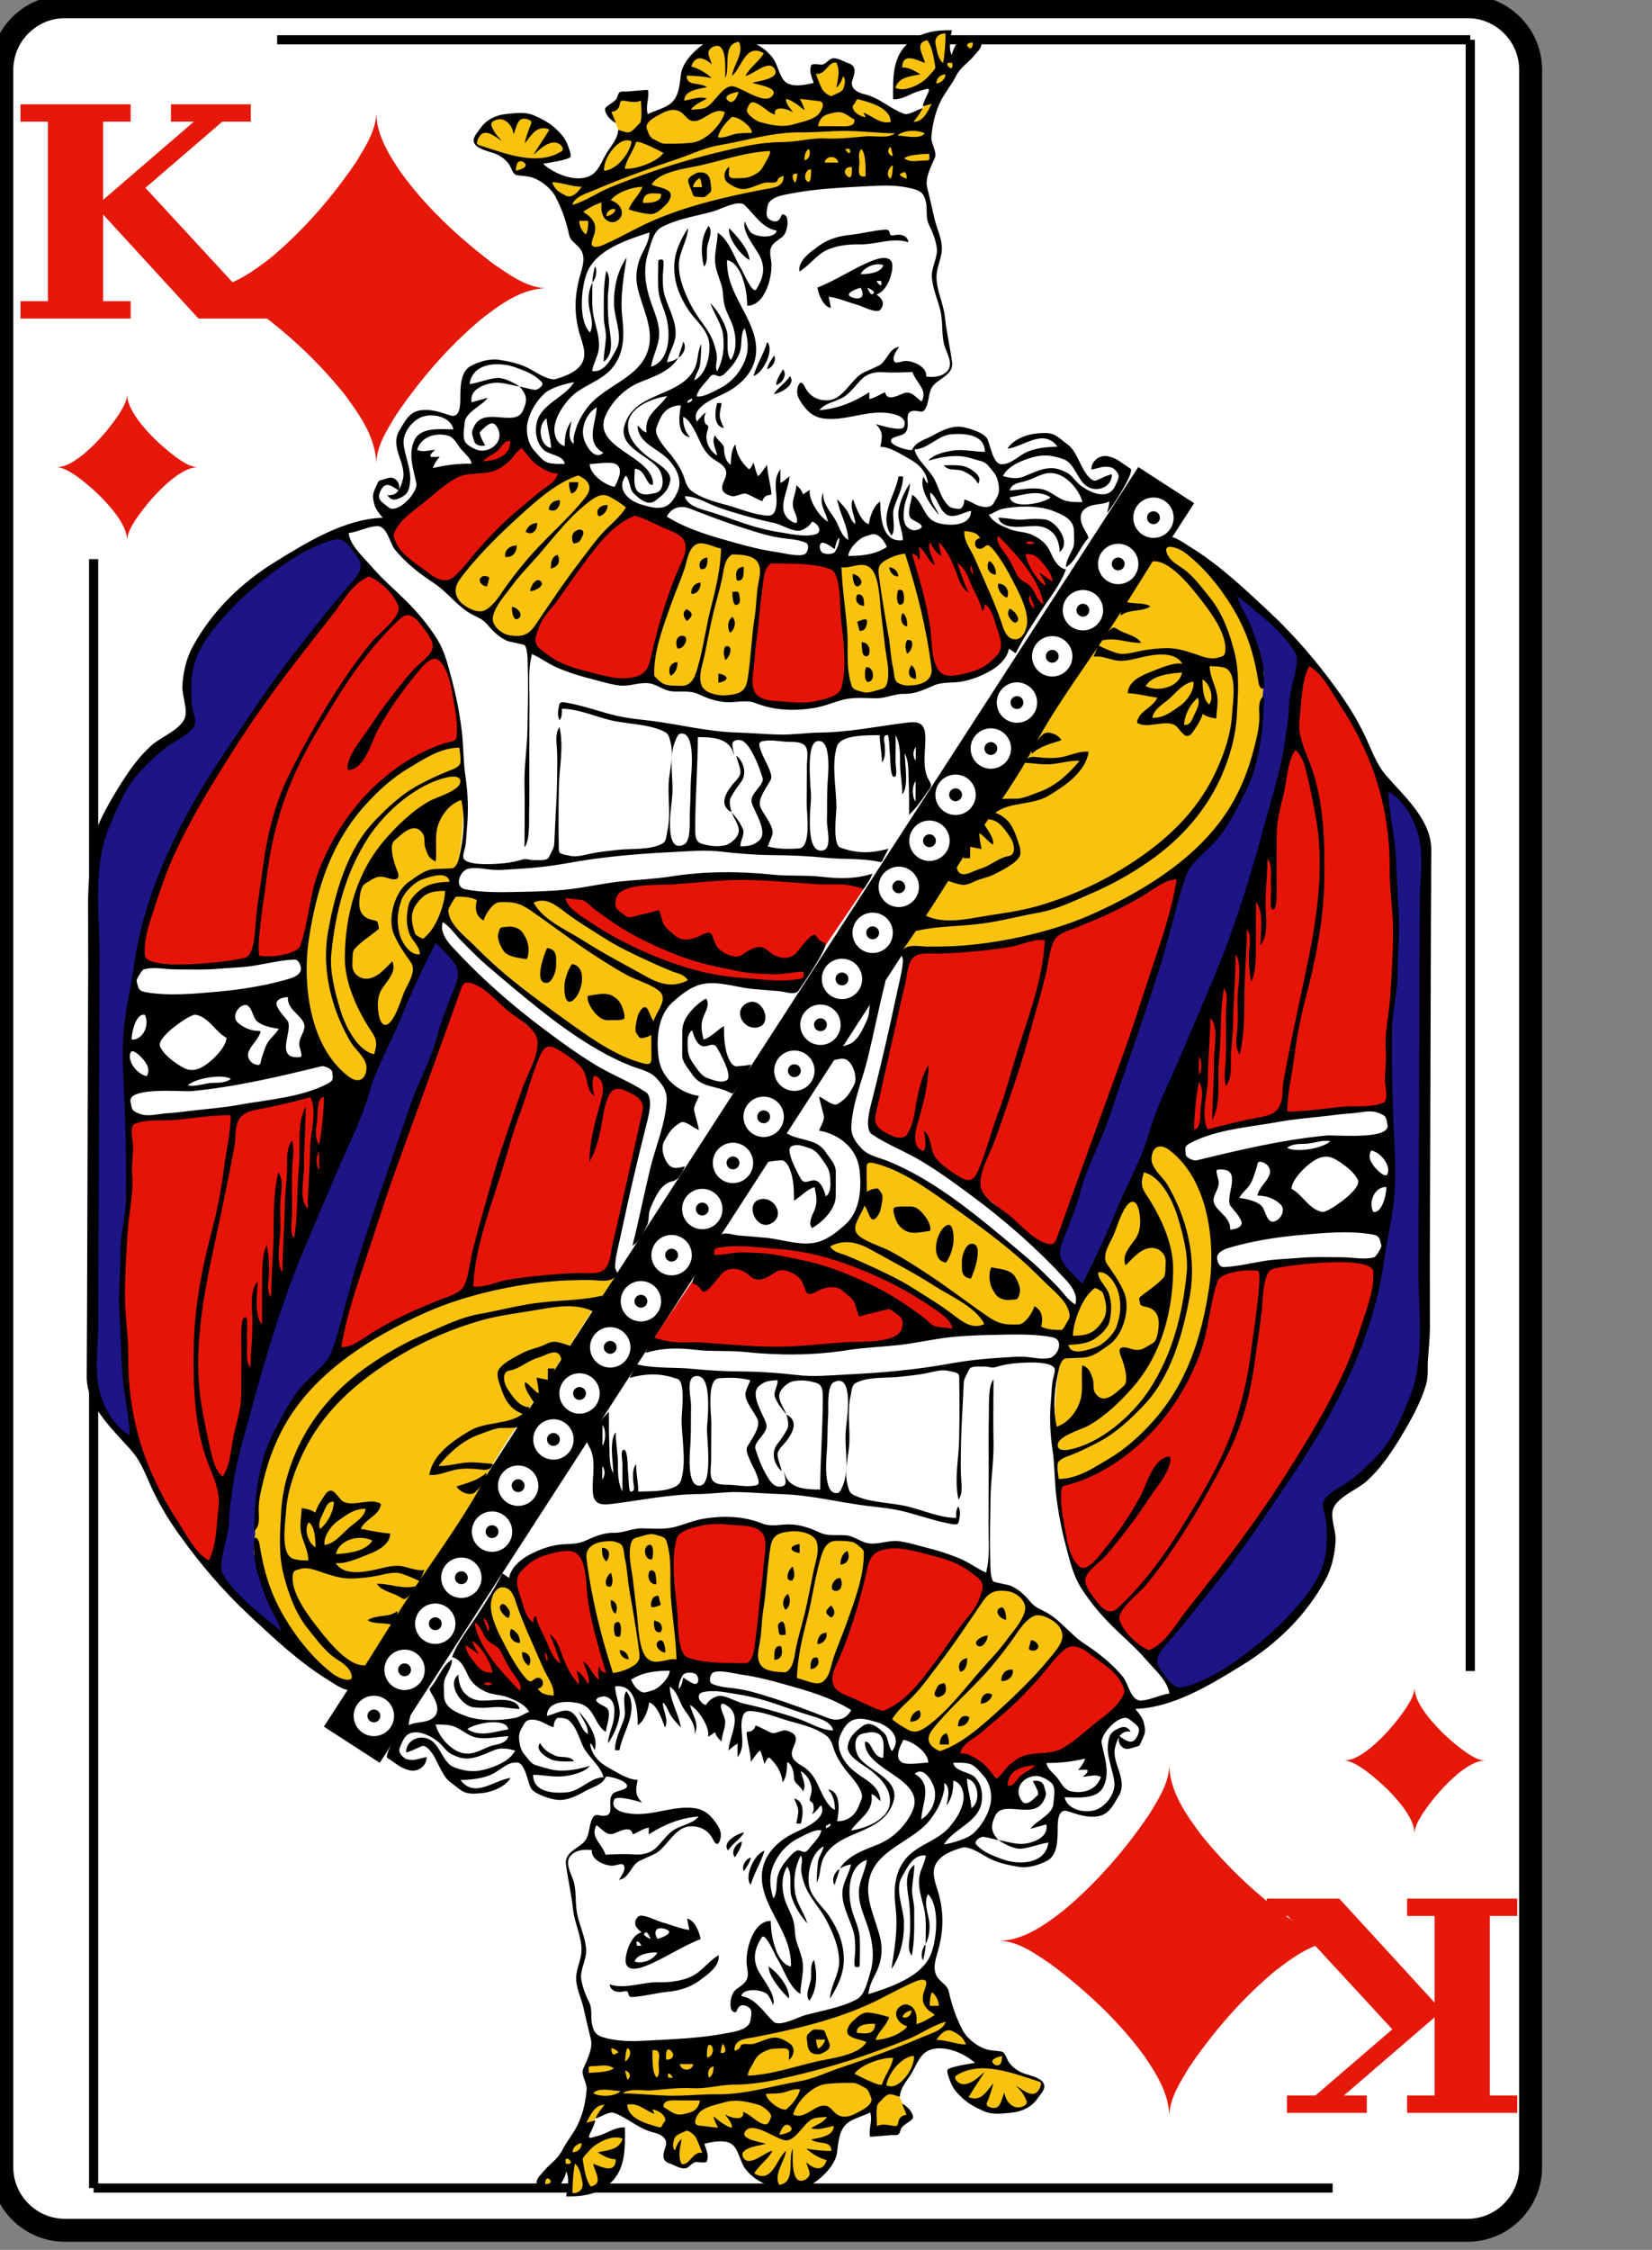 <?xml version="1.0" encoding="utf-8"?>
<!DOCTYPE svg PUBLIC "-//W3C//DTD SVG 1.1//EN" "http://www.w3.org/Graphics/SVG/1.1/DTD/svg11.dtd">
<svg xmlns="http://www.w3.org/2000/svg" xmlns:xlink="http://www.w3.org/1999/xlink" version="1.1" height="245" width="180" viewBox="-.2 -236 180 245">
<rect x="-.2" y="-236" width="180" height="245" fill="#808080" stroke="none"/>
<!-- SVG-cards 2.0.1								--><!-- This set of SVG files is a complete cards game with figures, numbers	--><!--	and backs of cards completely designed in SVG.				--><!--	Copyright (C) 2005 David Bellot						--><!--	This library is free software; you can redistribute it and/or		--><!--	modify it under the terms of the GNU Lesser General Public		--><!--	License as published by the Free Software Foundation; either		--><!--	version 2 of the License, or (at your option) any later version		--><!--	This library is distributed in the hope that it will be useful,		--><!--	but WITHOUT ANY WARRANTY; without even the implied warranty of		--><!--	MERCHANTABILITY or FITNESS FOR A PARTICULAR PURPOSE.  See the GNU	--><!--	Lesser General Public License for more details.				--><!--	You should have received a copy of the GNU Lesser General Public	--><!--	License along with this library; if not, write to the Free Software	--><!--	Foundation, Inc., 59 Temple Place, Suite 330, Boston, MA 02111-1307  USA--><!--	Contact the author David Bellot at david.bellot@free.fr			-->
<defs> 	
    <g
        id="n"
        aria-label="K"
        style="font-style:normal;font-variant:normal;font-weight:bold;font-stretch:normal;font-size:40px;line-height:1.25;font-family:'Bitstream Vera Serif';-inkscape-font-specification:'Bitstream Vera Serif Bold';letter-spacing:0px;word-spacing:0px;fill:#e6180a;fill-opacity:1;stroke:none">
        <path
       d="m 2.034,-201.312 v -1.891 h 2.984 v -19.547 h -2.984 v -1.891 H 14.034 v 1.891 h -3 v 8.516 l 9.891,-8.516 h -2.5 v -1.891 h 8.703 v 1.891 h -3.109 l -8.375,7.203 11.391,12.344 h 2.297 v 1.891 h -7.906 l -10.391,-11.328 v 9.438 h 3 v 1.891 z"
       style="font-size:32px;line-height:0;letter-spacing:0px"/>
    </g>
 	<g id="base"> 
     <path style="fill:#FFFFFF;stroke:#000000;stroke-width:2.5" d="M 0,0C0,3.78 3.09,6.87 6.87,6.87L159.715,6.87C163.485,6.87 166.575,3.78 166.575,0L166.575,-228.4C166.575,-232.18 163.485,-235.27 159.715,-235.27L6.87,-235.27C3.09,-235.27 0,-232.18 0,-228.4L0,0 z"/>
     </g>
    <g id="figure"> 
     <path style="fill:#e6180a" d="M0,0C-2.56,0-5.12,0-7.68,0C -6.805,0.039-6.061,0.605-5.358,1.073C-3.779,2.264-2.3,3.63 -1.132,5.228C-0.587,6.032 -0.014,6.936 0,7.94M-7.68,0C-6.57,-0.035 -5.622,-0.741 -4.776,-1.393C-3.281,-2.648 -1.987,-4.141 -0.895,-5.757C-0.494,-6.426 -0.022,-7.135 0,-7.94C0,-5.293 0,-2.647 0,0M0,-7.94C0.038,-6.758 0.758,-5.734 1.438,-4.82C2.65,-3.310 4.086,-1.974 5.666,-0.857C6.28,-0.474 6.932,-0.018 7.68,0C5.12,0 2.56,0 0,0M 7.68,0C6.57,0.035 5.622,0.741 4.776,1.392C 3.281,2.648 1.987,4.141 0.895,5.757C0.494,6.426 0.022,7.135 0,7.94C0,5.293 0,2.647 0,0"/> 
     </g>
      <g id="court"> <g> <path style="fill:#1C1585;" d="M398.52,511.06l-2.79-4.01l-1.27-0.08c0.32,2.87,1.01,5.71,1.12,8.6c0.12,3.17,0.24,6.34,0.36,9.51c0.1,2.63-0.57,5.32-0.61,7.97c-0.05,2.9-0.06,5.79-0.02,8.69c0.16,11.97-0.91,23.76-7.24,34.24c-0.03,0.04-0.05,0.08-0.08,0.12v0.19h-0.11c-3.07,5.07-6.03,9.86-9.51,14.68c-3.01,4.18-6.4,8.06-9.42,12.23l2.64,3.34c3.16-1.08,7.49-2.52,9.8-4.98c1.46-1.55,3.29-3.06,4.53-4.81c1.12-1.58,1.9-3.52,2.82-5.23l-0.32-4.34l0.87-2.31l4.65-3.39c2.42-4.18,5.08-8.01,5.09-13.05c0.02-6.18,0.04-12.35,0.05-18.53c0.02-8.53,0.05-17.05,0.07-25.58C399.17,519.89,399.67,515.36,398.52,511.06"/> <path style="fill:#E61408;" d="M329.97,569.03c6.31-0.59,12.57-1.27,18.85-2.11l-0.46-0.32l-0.19-0.01c-4.82-3.81-9.86-6.03-15.44-8.55l0.02-0.02c-3.43-1.13-7.77-0.91-11.37-1.3c-2.25,3.9-5.02,7.61-7.47,11.41C319.27,568.54,324.6,568.81,329.97,569.03"/> <path style="fill:#E61408;" d="M378.28,522.75c-1.6,4.04-3.19,8.09-4.79,12.13c-1.22,3.08-0.55,7.56-0.7,10.87c3.38-0.79,6.96-2.12,10.42-2.44c3.77-0.36,7.55-0.71,11.32-1.07l0.67-0.7c0.13-8.2,0.75-16.29,0.43-24.48c-0.15-3.91-0.36-8.54-1.99-12.12c-1.96-4.32-4.16-7.74-6.92-11.62l-1.17-0.04c-0.66,4.3-1.12,8.61-2.35,12.78C381.55,511.62,379.92,517.18,378.28,522.75"/> <path style="fill:#E61408;" d="M370.12,524.72c0.51-1.7,1.03-3.39,1.54-5.09c0.42-1.38,1.26-3.04,1.23-4.5c-8.68,6.98-19.19,9.83-30.19,9.88c-0.69,0.8-0.77,2.04-1,3.02c-0.54,2.28-1.09,4.56-1.63,6.84c-0.78,3.28-1.78,6.44-1.84,9.82c3.55,2.08,7.1,4.16,10.65,6.23c3.43,2.01,5.84,5.38,9.44,7.2C362.33,547.01,366.29,535.89,370.12,524.72"/> <path style="fill:#E61408;" d="M382.43,585.32c1.82-3.01,3.64-6.02,5.46-9.03H388v-0.19c1.55-2.56,2.65-5.35,3.87-8.08c1.19-2.67,1.48-5.54,2.01-8.42c-4.2-0.45-7.82-0.51-12.03-0.19l-0.5,0.59h-5.67c-0.22,2.66-1.05,5.32-1.05,7.96l-0.06,0.07 h-0.27c-1.17,7.49-8.67,13.32-15.35,15.52v3.17h0.13c0.2,2.72,1.08,5.16,1.88,7.77c2.32,2.67,4.66,5.18,7.19,7.65l1.29,0.3C373.78,596.74,378.1,591.03,382.43,585.32"/> <polyline style="fill:#E61408;" points="358.96,568.04 358.96,569.83 359.48,568.04 358.96,568.04 "/> <path style="fill:#1C1585;" d="M368.88,546.55c3.23-8.19,7.24-16.48,9.73-24.92c1.69-5.73,3.38-11.47,5.06-17.2c1.13-3.84,1.39-8.01,2-11.96c-2.56-2.8-4.66-5.07-7.84-7.09l-0.12,0.72c1.48,2.71,2.51,5.49,3.62,8.38c-0.28,7.85-1.85,15.36-8.3,20.55c-1.68,7.57-4.72,15-7.23,22.32c-2.46,7.17-5.07,14.29-7.63,21.43l3.16,3.72c1.29-2.67,2.64-5.31,3.88-8C366.35,551.99,367.09,548.66,368.88,546.55"/> <path style="fill:#F8C20F;" d="M349.97,524.64c8.17-0.94,16.16-4.08,22.59-9.24c6.7-5.38,8.48-12.69,8.77-20.93c-1.47-3.83-3.03-7.31-5-10.9l-4.93-3.42l-1.29,0.47c-2.33,3.63-4.54,7.34-6.97,10.9c-2.49,3.66-5.19,7.4-7.25,11.32c-2.1,4.01-5,7.71-7.42,11.55c-2.24,3.56-4.5,7.19-6.92,10.62C344.39,524.99,347.15,524.96,349.97,524.64"/> <path style="fill:#F8C20F;" d="M342.38,562.39c2.17,0.75,4.01,2.79,5.79,4.2c3.81,0.18,7.63,0.36,11.44,0.54l0.65-2.66c-6.7-6.92-13.91-13.63-23.15-16.87c0.12,2.54-0.1,4.31-0.71,6.78c-1.29,1.19-2.51,2.35-3.67,3.66L342.38,562.39"/> <path style="fill:#F8C20F;" d="M365.81,580.31c1.97-1.8,4.85-4,6.02-6.46c1.35-2.85,2.37-5.35,3.09-8.41c0.62-2.63,1.2-5.69,0.79-8.39c-0.21-1.39-0.12-3.41-0.79-4.66c-0.83-1.56-1.66-3.12-2.48-4.68l-2.72-2.33c-4,5.59-6.3,13.17-9.07,19.45c-2.75,6.25-2.57,12.16-1.99,18.83C361.34,582.78,363.39,581.76,365.81,580.31"/> <path style="fill:#E61408;" d="M362.03,602.01l-2.12-1.38c-4.17,5.1-8.42,9.47-14.12,12.84l3.83,0.72l2.31,2.83l1.45,0.6c1.58-1.98,4-3.43,6.18-4.73c2.72-1.62,4.7-3.32,7-5.5l-1.18-2.64L362.03,602.01"/> <path style="fill:#E61408;" d="M298.05,602.48l-1.91-3.88l-0.15-2.13l0.25-0.38c-1.33,1.9-2.4,3.92-3.53,5.95c0.94,1.5,1.67,2.93,3.03,4.06l5.77,1.88l1.88-0.55l-3-0.63L298.05,602.48"/> <path style="fill:#E61408;" d="M325.88,598.65l0.95-9.55l3.68-0.37l-0.62-0.24c-3.14,0.08-5.89-0.39-8.99-0.94c-1.7,0.5-3.47,1.23-5.22,1.46c0.68,4.84,1.06,9.63,1.4,14.51l-2.88,0.64c2.18-0.17,4.73-0.8,6.88-0.36c2.74,0.55,5.48,1.1,8.22,1.65l-4.16-1.31L325.88,598.65"/> <polyline style="fill:#E61408;" points="335.73,589.69 335.43,589.55 332.75,589.54 333,589.64 335.73,589.69 "/> <polyline style="fill:#E61408;" points="309.84,589.33 309.47,589.43 313.34,589.13 309.84,589.33 "/> <path style="fill:#E61408;" d="M307.75,599.17l-1.41-8.18l1.48-1.1c-2.53,0.7-5.07,1.35-7.62,1.99l-1.69,2.5l-1.14,0.09l-0.05,0.07l1.37,0.6c1.55,3.76,2.82,7.75,5.07,11.14l-0.35,1.14c2.27-0.67,4.44-1.48,6.66-2.33l-0.48,0.11L307.75,599.17"/> <path style="fill:#E61408;" d="M342.39,606.99c3.05-3.76,5.87-7.64,8.57-11.66l1.54-0.17l-1.22-0.33l-0.63-0.82c-1.22-0.73-2.66-2.01-4.04-2.33c-1.91-0.45-3.82-0.89-5.72-1.34l-3,0.4l-1.19-0.57l1.14,0.69c-1.31,5.45-2.88,10.51-4.79,15.78l-0.17-0.05c2.86,1.44,6.04,2.65,8.7,4.44l-1.92-1.47L342.39,606.99"/> <path style="fill:#F8C20F;" d="M353.37,608.05c2.25-2.47,4.49-4.92,6.61-7.51l-1.57-1.84l-2.58-1.17l-1.38-1.85l-1.61-0.56c-0.63,0.07-1.25,0.14-1.88,0.21c-3.41,5.07-6.84,10.03-11.3,14.23c1.85,1.42,3.7,2.83,5.55,4.25C348.14,612.08,350.69,610.15,353.37,608.05"/> <path style="fill:#F8C20F;" d="M336,598.49l1.84-7.63c-0.63-0.39-1.27-0.77-1.9-1.16c-0.98-0.02-1.96-0.04-2.94-0.06c-0.77-0.31-1.55-0.62-2.32-0.93c-1.28,0.13-2.57,0.26-3.85,0.39c-0.5,5.03-1.01,10.03-1.69,15.04c2.64,0.83,5.27,1.67,7.91,2.5L336,598.49"/> <path style="fill:#F8C20F;" d="M316.46,594.57c-0.26-1.87-0.53-3.74-0.79-5.61c-2.45,0.19-4.91,0.37-7.36,0.56c-0.66,0.49-1.31,0.98-1.97,1.47c0.85,4.9,1.8,9.45,3.25,14.21c2.5-0.56,4.99-1.12,7.49-1.68L316.46,594.57"/> <path style="fill:#F8C20F;" d="M302.36,604.17c-1.2-3.02-2.44-6.02-3.67-9.03c-0.47-0.21-0.95-0.41-1.42-0.62c-0.43,0.65-0.85,1.3-1.28,1.95l0.15,2.13c1.36,2.77,2.78,5.49,4.25,8.2c1.01,0.21,2.01,0.42,3.02,0.63c0.12-0.38,0.23-0.77,0.35-1.15L302.36,604.17"/> <path style="fill:#F8C20F;" d="M356.06,649.09l-2.36-0.84l-1.04-1.82c-1.02-0.18-2.01-0.48-3.01-0.75c-1.03-0.97-1.91-1.91-2.79-3.02l-0.97-3.2l-1.97-1.82c-5.63,2.61-11.31,4.68-17.38,5.96c-5.92,1.24-11.65,1.54-17.7,1.45l-1.23,0.86l-1.06,2.27l0.58,0.92c-0.18,4.33-2.14,7.68-5.17,10.69l-0.13,1.13l1.05,0.07l1.11-1.93l0.83-0.19l0.09,2.89l0.8,0.07c1.11-0.39,2.18-0.88,3.26-1.34l1.67-2.64l0.22-2.31l-0.73-0.74c-1.17,0.55-2.12,0.9-3.39,1.16c0.32-0.83,0.63-1.67,1.02-2.48l2.25-0.96c1.92,1.13,3.71,2.06,5.77,2.89l-0.07,2.52l1.85,0.8l0.77-0.64l1.29-0.21l0.25-0.62l-0.49-1.1l0.43-0.52l3.2,0.28c0.67,1.55,1.29,2.61,2.35,3.92c1.5,0.64,2.63,1.16,4.24,1.27c1.72-0.68,2.67-1.46,4.07-2.69l0.69-4.12l3.88-1.86l0.15,2.43l2.46,0.01l0.77-1.2l0.74-0.4c-0.65-0.76-0.95-1.77-1.34-2.68c1.2-1.77,1.85-3.32,2.57-5.34l3.97,0.41l2.76,1.67l-3.58,1.32l1.72,2.55l2.98,1.4l3.32-0.3c0.99-0.6,1.54-1.37,2.25-2.27l-0.18-0.55L356.06,649.09"/> </g> <path d="M311,654.49c-1.12-0.09-2.04,0.74-3.1,0.96c-0.42,0.09-1.13,0.48-0.73-0.31c0.22-0.44,0.45-0.94,0.58-1.41c-0.34,0.05-0.67,0.15-1,0.25c0.45-0.84,0.88-1.96,2.01-1.99c-0.37,0.48-0.75,0.94-1,1.5c0.56-0.11,1.49-0.81,2.06-0.6c1.56,0.58,2.71,1.78,4.38,2.16c0.74,0.17,1.58,0.65,1.28,1.52c-0.28,0.84-0.5,1.58,0.45,1.88c0.6,0.2,1.42,0.8,2,0.42c0.34-0.22,0.59-0.61,1.03-0.58c0.16,0.01,0.97,0.15,1.05-0.07c0.26-0.71-0.06-1.26-0.27-1.94c0.85-0.2,2.37-0.54,3.13,0.13c0.64,0.56,0.84,1.92,1.38,2.63c1.35,1.78,3.64,2.35,5.81,2.21c1.03-0.07,1.93-0.73,2.66-1.39c0.7-0.63,1.48-1.61,1.62-2.57c0.15-1.04,0.17-2.21,0.9-3.04c0.62-0.71,1.93-0.98,2.76-1.41c0.27,0.92-0.18,1.74-0.03,2.65c0.01,0.07,2.26-0.18,2.57-0.16c0.62,0.02,0.64-0.05,0.82-0.61c0.2-0.63,1.41-0.94,1.35-1.4c-0.1-0.62-0.67-1.18-1.2-1.46c0.13,0.43,0.35,0.83,0.49,1.25c-0.3,0-0.55,0.13-0.74,0.36c-0.29,0.36-0.06,0.9-0.56,0.86c-0.65-0.06-1.34-0.32-1.95,0.02c0-0.41-0.2-2.21,0.15-2.52c0.28-0.25,0.75-0.88,1.11-0.97c0.35-0.1,0.9,0.18,1.25,0.25c0.03-0.98,0.81-1.78,1.29-2.58c0.49-0.82,0.85-1.95,1.74-2.44c1.57-0.85,4.09,0.21,5.23,1.3c-0.35,0.05-2.79,0.42-3,0.74c-0.15,0.24,0.2,1.06,0.29,1.3c0.23,0.6,0.5,0.99,0.95,1.46c0.83,0.88,1.71,1.36,2.8,1.83c0.96,0.41,2.07,0.23,3.09,0.13c1.03-0.1,2.14-0.63,2.75-1.53c0.27-0.41,0.86-0.96,0.75-1.49c-0.18-0.9-1.94-1.09-2.61-1.44c-0.56-0.29-1.07-0.69-1.38-1.24c-0.19-0.34-0.33-0.97-0.79-1.03c-0.58-0.08-1.23-0.08-1.78-0.29c-0.94-0.35-1.95-1.16-2.43-2.06c-0.71-1.35-1.2-2.77-1.51-4.23c-0.12-0.56-0.61-0.87-1-1.26c-0.78-0.77-0.61-1.77-0.33-2.72c0.33-1.12,0.58-2.25,0.62-3.42c0.04-1.18-0.12-2.37-0.45-3.5c-0.3-1.02-0.83-2.19-0.23-3.21c0.57-0.98,1.82-1.4,2.84-1.72c0.7-0.22,2.08,0.65,2.64,0.98c1.1,0.66,2.36,0.93,3.61,1.13c1.01,0.17,2.24-0.2,3.12-0.67c1.15-0.61,1.15-2.32,1.16-3.45c0-0.67-0.03-2.35,1.09-2c1.12,0.35,2.07,0.73,3.26,0.57c1.3-0.17,1.75-1.23,2.36-2.23c1.1-1.82-0.84-3.64-0.38-5.39c0.23-0.85,0.55-1.88,1.7-1.7c-0.45-0.74-1.02-0.54-1.64-0.2c-0.68,0.37-0.78,0.9-0.86,1.64c-0.15,1.33,0.57,2.83,0.71,4.15c0.13,1.2-0.89,2.57-1.99,2.99c-1.19,0.46-3.19,0.04-3.49-1.36c1.3,0,3.53,0.3,4.25-1.11c0.8-1.56,0.15-3.23-0.17-4.84c-0.19-0.98,2.06-3.41,3.05-2.63c0.9,0.71,1.4,0.9,0.8,1.99c-0.52,0.94-1.28,0.26-1.91-0.14c-0.22,0.56,0.13,1.31,0.76,1.41c0.32,0.05,0.85-0.19,1.17-0.26c0.36-0.08,0.35-0.24,0.51-0.58c0.42-0.91,0.49-1.08,0.26-2.04c-0.14-0.58-0.57-1.06-0.94-1.52c4.2-0.13,8.35-2.7,11.82-4.84c3.79-2.34,6.98-5.44,9.11-9.37c0.71-1.31,1.03-2.79,1.12-4.27c0.07-1.05-0.63-2.61-0.26-3.56c0.5-1.29,2.7-2.12,3.69-3.02c1.46-1.33,2.55-2.92,3.58-4.58c1.14-1.85,2.36-4,2.96-6.09c0.25-0.88,0.13-1.81,0.19-2.71c0.08-1.16,0.21-2.29,0.22-3.46c0.01-2.46-0.02-4.92-0.01-7.38c0.02-4.95,0.03-9.89,0.05-14.84c0.04-10.11,0.05-20.22,0.11-30.34c0.02-3.36-3.01-5.93-5.02-8.27c-1.08-1.28-1.59-2.88-2.31-4.37c-0.86-1.79-1.9-3.46-3.07-5.06c-2.21-3.06-4.67-5.93-7.43-8.51c-2.68-2.51-5.61-5.27-8.76-7.18c-0.58-0.35-2.32-1.67-2.68-0.78c-0.34,0.84-0.98,1.58-1.37,2.41c1.74-0.2,3.95,2.53,4.89,3.71c1.18,1.49,3.13,3.94,3.09,5.93c-0.02,0.82-0.22,0.78-0.98,0.98c-0.73,0.19-1.72-0.22-2.4-0.45c-1.08-0.36-2.08-0.67-3.24-0.63c-0.92,0.03-1.86,0.13-2.75,0.31c-0.82,0.17-1.82,0.49-2.65,0.21c-0.69-0.23-1.33-0.5-1.98-0.83c-0.14,0.43-0.36,0.82-0.5,1.25c0.96-0.16,1.88,0.41,2.83,0.45c0.94,0.04,1.82-0.26,2.73-0.45c1.28-0.27,3.4-0.6,4.2,0.78c-0.91-0.21-2.67,0.57-3.5,0.9c-1.02,0.39-2.47,1.05-2.51,2.33c1.13,0.06,2.14,0.33,3.25,0.51c-0.45,1.01-1.78,1.4-2.13,2.36c-0.15,0.41-0.14,0.4,0.27,0.55c1.15,0.41,3.19-0.66,4.06,0.32c0.55,0.62,1.03,1.51,1.7,0.56c0.42-0.59,0.89-1.31,1.1-2.01c0.45,0.32,0.96,0.42,1.5,0.5c0.03-0.92,0.26-1.87,0.05-2.78c-0.22-0.99-0.78-1.94-0.78-2.97c0.55,0,1.02,0.01,1.55,0.14c1.59,0.38,0.98,3.9,0.92,5.05c-0.11,2.13-0.8,4.24-1.68,6.17c-1.82,4.01-4.63,6.94-8.18,9.46c-3.53,2.5-7.43,4.37-11.58,5.57c-2.11,0.6-4.3,0.83-6.46,1.21c-1.89,0.33-4.13,0.7-5.92-0.22c-0.31,0.6-0.72,1.14-1.01,1.75c2.07-0.51,4.38-0.5,6.5-0.73c2.4-0.23,4.68-0.88,7.05-1.3c2.09-0.37,4.01-1.35,5.94-2.18c2.21-0.95,4.28-2.13,6.25-3.5c3.45-2.4,6.29-5.59,7.98-9.48c0.87-2.02,1.49-4.21,1.62-6.41c0.13-2.29,0.33-4.77-0.24-7.02c-0.52-2.08-1.29-4.25-2.63-5.95c-0.79-0.99-1.61-2.09-2.56-2.92c-0.7-0.62-1.73-1-2.17-1.88c-0.75-1.49,1.2-0.78,1.85-0.29c2.19,1.66,4.03,3.96,5.42,6.31c1.55,2.62,2.27,5.11,2.74,8.08c0.08,0.56,0.58,0.99,0.6,0.17c0.02-0.94-0.05-1.88-0.25-2.79c-0.29-1.25-0.74-2.47-1.2-3.67c-0.44-1.13-1.21-2.14-1.54-3.32c2.03,1.67,4.47,3.45,6,5.62c0.48,0.7,0.63,0.86,0.58,1.68c-0.09,1.55-0.78,3.04-0.84,4.57c-0.03,1.43-0.27,2.78-0.47,4.2c-0.39,2.79-1.29,5.61-2.02,8.32c-1.6,5.96-3.43,12.01-5.83,17.7c-1.21,2.86-2.42,5.71-3.64,8.56c-1.19,2.79-2.67,5.64-3.49,8.56c-0.81,2.88-2.37,5.44-3.48,8.21c-1.12,2.81-2.47,5.56-3.82,8.27c-0.75-0.77-1.67-1.57-2.22-2.51c-0.65-1.1,0.19-2.47,0.58-3.52c0.51-1.35,1.06-2.67,1.42-4.08c0.69-2.7,2.14-5.24,3.05-7.89c1.88-5.49,3.81-10.95,5.58-16.47c0.91-2.84,1.56-5.71,2.4-8.55c0.32-1.08,0.61-2.33,1.38-3.19c0.9-1.01,1.96-1.84,2.82-2.91c0.76-0.93,1.5-2.21,2.06-3.28c0.69-1.31,1.4-2.62,1.82-4.04c0.78-2.68,1.09-5.45,1.09-8.25c-0.65,0.47-0.53,1.43-0.51,2.13c0.05,1.15-0.25,2.31-0.52,3.42c-0.57,2.33-1.43,4.6-2.68,6.65c-3.3,5.43-9.25,9.13-14.92,11.7c-3.29,1.49-6.88,2.46-10.43,3.07c-1.76,0.3-3.54,0.5-5.33,0.58c-0.9,0.04-1.79,0.05-2.69,0.04c-0.8-0.01-1.92-0.29-2.6,0.28c-0.65,0.54-0.01,0.66-0.05,1.29c-0.05,0.95-0.3,1.87-0.5,2.8c-0.47,2.15-0.93,4.31-1.43,6.46c-0.48,2.09-0.99,4.19-1.52,6.28c-0.2,0.78-0.8,2.96,0.04,3.54c1.71,1.15,3.68,1.88,5.45,2.95c2,1.2,3.89,2.58,5.75,3.97c3.65,2.73,7,5.68,10.09,9.03c0.68,0.74,1.41,1.72,1.09,2.77c-0.84-0.5-1.35-1.36-2.03-2.04c-0.95-0.96-1.87-1.91-2.9-2.79c-1.99-1.7-3.99-3.39-6.04-5c-1.95-1.53-3.97-2.98-6.13-4.22c-1.14-0.65-2.31-1.24-3.53-1.73c-0.94-0.38-2.13-0.58-2.85-1.34c-0.69-0.73-1.22-1.42-1.17-2.49c0.12-2.55,1.22-5.06,1.82-7.53c0.68-2.81,1.24-5.66,1.95-8.46c-0.78,0.45-1.19,1.45-1.59,2.21c-0.18,0.35-0.19,0.79-0.22,1.17c-0.05,0.65-0.34,1.15-0.61,1.73c-0.29,0.6-0.67,1.26-1.23,1.66c-0.68,0.48-1.08,0.17-1.59,0.95c-0.21,0.32-0.41,0.66-0.54,1.02c1-0.25,1.51-0.37,2.06,0.56c0.35,0.59,0.59,1.57,0.22,2.22c-0.56,0.99-0.8,1.43-1.77,2.02c-0.53,0.32-1.52-0.64-2.04-0.81c0.1,0.7,0.37,1.41,0.51,2.12c0.1,0.54-0.36,1.13-0.52,1.63c2.17,0.34,4.15,1.93,4.44,4.21c0.26,2.06,0.12,4.64-1.58,6.14c-0.85,0.74-1.75,1.5-2.84,1.85c-1.85,0.59-3.97-0.24-5.84-0.42c-1.02-0.1-2.05-0.17-3.07-0.26c-0.62-0.05-1.69-0.51-2.1,0.1c-0.31,0.46-3.4,4.92-2.88,5.18c0.21,0.11,0.49,0.2,0.65,0.38c0.07,0.08,0.38,0.52,0.42,0.54c0.62,0.14,1.8-1.78,2.26-2.15c0.91-0.72,2.16-0.31,2.94,0.41c0.97,0.91,2.05,0.06,2.94-0.5c0.74-0.47,2.23,0.3,2.67,0.95c0.27,0.41,0.36,0.8,0.54,1.24c0.27,0.66,1.2-0.02,1.59-0.18c0.86-0.35,1.85-0.48,2.58,0.22c0.38,0.36,1.01,0.76,1.2,1.26c0.18,0.49,0.29,1.01,0.49,1.49c-0.03-0.06,2.96-0.77,3.18-0.82c0.35-0.07,1.04,0.63,1.33,0.83c0.39,0.27,0.3,1.09,0.13,1.46c-0.69,1.47-4.46,1.25-5.75,1.32c-2.75,0.15-5.41,0.53-8.17,0.51c-2.73-0.02-5.49-0.29-8.22-0.47c-1.13-0.07-2.33,0.08-3.44-0.11c-0.13-0.02-1.63-0.35-1.58-0.44c-0.35,0.54-0.78,1.09-0.98,1.71c1.77-0.58,3.66-0.57,5.49-0.35c1.81,0.22,3.62,0.05,5.43,0.24c3.71,0.39,7.53,0.39,11.22-0.19c1.9-0.3,3.79-0.36,5.7-0.57c1.92-0.21,3.81-0.66,5.73-0.87c1.85-0.2,3.71-0.23,5.57-0.27c1.79-0.04,3.92-0.07,5.67,0.29c1.29,0.28,0.58,2.1-0.39,2.28c-0.79,0.15-1.59-0.03-2.37-0.11c-0.98-0.11-1.98,0.02-2.96,0.07c-1.87,0.1-3.71,0.31-5.55,0.64c-3.76,0.69-7.65,1.03-11.47,1.21c-1.85,0.09-3.62,0.28-5.47,0.05c-1.81-0.21-3.73-0.36-5.55-0.38c-1.96-0.01-3.91-0.09-5.86-0.29c-1.93-0.2-4-0.03-5.89-0.44c-0.41-0.09-0.38,0.07-0.55,0.43c-0.17,0.34-0.36,0.66-0.52,1c1.94-0.51,3.39-0.55,5.3,0.13c0.88,0.31,0.44,3.74,0.43,4.35c-0.01,2.15,0.57,4.68-0.05,6.76c-0.42,1.39-3.64,1.22-4.72,1.26c0-1.02-0.24-1.99-0.24-3c-0.4,0.45-0.35,1.23-0.32,1.78c0.02,0.45,0.33,1.28-0.31,1.22c-0.18-0.02-0.21-1.98-0.26-2.25c-0.04-0.23,0-2.86-0.61-2.26c-0.18,0.22,0,1.29,0,1.52c0,0.99-0.01,1.99-0.01,2.98c-0.5-0.95-0.49-2.04-0.49-3.08c0-1.15-0.25-2.27-0.24-3.42c-0.75,0.83-0.27,3.46-0.27,4.5c-0.48-0.89-0.38-1.95-0.43-2.92c-0.06-1.28-0.05-2.54-0.05-3.83c-0.73,0.66-1.35,1.56-1.91,2.37c-0.49,0.71-0.69,0.73-0.26,1.46c0.82,1.37,0.3,3.41,0.39,4.92c0.08,1.48,0.93,1.53,2.2,1.36c3.17-0.4,6.22-1.04,9.44-1.07c1.49-0.02,2.96-0.26,4.45-0.22c1.58,0.04,3.16,0.18,4.74,0.23c3.1,0.09,6.17,0.88,9.23,1.27c1.46,0.18,2.93,0.3,4.36,0.68c1.67,0.43,3.36,1.03,5.06,1.33c0.87,0.16,0.77-0.07,0.92-0.88c0.06-0.35,0.01-0.73-0.16-1.04c-0.29,0.35-0.24,0.81-0.25,1.25c-1.77,0-3.61-0.84-5.32-1.25c-1.85-0.45-3.88-0.39-5.65-1.13c-0.79-0.33-0.79-0.52-1-1.36c-0.37-1.46,0.14-3.01,0.22-4.47c0.09-1.7-0.25-3.53,0.14-5.2c0.12-0.52,0.08-1.16,0.57-1.43c1.38-0.73,3.35-0.51,4.86-0.68c1-0.11,2.01-0.21,3-0.41c0.77-0.16,1.62-0.44,2.41-0.22c0.34,0.09,1.1,0.11,1.11,0.57c0.04,2.26,0.04,4.55,0,6.81c-0.03,2.32-0.57,4.42-0.08,6.76c0.49-0.62,0.34-1.63,0.29-2.35c-0.07-1.1-0.03-2.21-0.02-3.31c0.03-2.39,0.22-4.79,0.31-7.18c0.02-0.48,0.38-1,0.57-1.44c0.22-0.5,1.2-0.32,1.62-0.36c0.44-0.04,0.87,0.21,1.31,0.07c0.6-0.18,1.2-0.32,1.82-0.39c0.73-0.08,4.16-0.41,4.66,0.5c0.15,0.27-0.12,0.97-0.17,1.25c-0.13,0.66-0.13,1.35-0.19,2.03c-0.19,1.96-0.13,3.82,0.16,5.77c0.25,1.67,0.2,3.36,0.41,5.04c0.23,1.88,0.59,3.73,1.08,5.56c0.41,1.54,0.77,3.12,1.63,4.49c0.96,1.53,2.12,2.91,3.4,4.19c1.28,1.27,2.66,2.43,3.83,3.8c0.87,1.02,2.31,2.26,2.51,3.66c-1.04,0.14-1.98,0.67-3.05,0.77c-1.21,0.11-1.44-1.83-2.04-2.57c-1.19-1.47-2.7-2.65-4.27-3.68c-1.52-0.99-2.58-2.56-4.18-3.44c-0.64-0.36-1.19-0.5-1.68-1.08c-0.65-0.76-1.34-1.48-2.29-1.87c-0.26-0.11-1.83-0.36-1.9-0.48c-0.34-0.56-0.29-1.82-0.31-2.45c-0.07-2.22,0-4.48,0.03-6.7c0.03-2.06,0.37-4.06,0.33-6.12c-0.05-2.31-0.01-4.62,0-6.93c-0.61,0.65-0.49,2.93-0.51,3.77c-0.05,1.97-0.02,3.95-0.02,5.93c-0.01,2.04-0.01,4.09-0.02,6.13c-0.01,1.8,0.18,3.65-0.27,5.42c-1.04-0.46-1.93-1.17-2.99-1.59c-1.06-0.43-2.13-0.79-3.24-1.07c-1.11-0.27-2.26-0.66-3.39-0.8c-1.08-0.13-2.13,0.36-3.19,0.25c-0.92-0.09-1.66-0.8-2.58-0.89c-1.01-0.1-1.98,0.13-2.92-0.31c-0.96-0.45-1.95-0.8-3.01-0.88c-1.14-0.09-2.23,0.32-3.33-0.12c-2.04-0.81-4.23-0.87-6.38-0.53c-1.07,0.17-2.04,0.59-3.08,0.88c-1.25,0.35-2.52,0.2-3.8,0.19c-1.05,0-1.98,0.51-3.07,0.49c-1.13-0.03-2.19,0.45-3.19,0.9c-0.99,0.45-2.09,0.26-3.13,0.45c-1.15,0.21-2.22,0.64-3.23,1.22c-0.85,0.49-1.81,1.37-1.96,2.39c-0.26-0.15-0.5-0.34-0.75-0.5c-0.79,1.58-1.76,3.05-2.71,4.53c-0.93,1.45-2.25,3.06-2.82,4.69c0.93,0.2,1.36,1.16,1.72,1.94c0.41,0.91,1.1,1.46,2,1.87c0.79,0.37,1.75,0.3,2.58,0.67c0.83,0.36,1.73,0.7,2.18,1.55c-0.52,0.15-0.96,0.52-1.5,0.64c-1.53,0.33-3.95,0.38-5.43-0.18c-1.06-0.4-2.47-0.91-2.44-2.35c0.01-0.63-0.12-1.32,0.16-1.91c0.3-0.63,0.71-1.26,0.73-1.98c-1.1,0.64-1.57,2.27-2.45,3.18c-0.13,0.13,0.36,0.85,0.45,1.02c0.44,0.85,0.66,1.82-0.32,2.38c-0.77,0.44-1.69,0.25-2.46,0.66c0.02-0.43,0.14-0.84,0.25-1.25c-0.36,0.29-3.13,4.53-2.57,4.86c0.86,0.52,1.37,1.09,2.39,1.34c0.96,0.23,1.91-0.46,1.91-1.45c-0.83,0.14-1.31,0.46-2.18,0.24c-0.27-0.07-0.7-0.5-0.79-0.77c-0.13-0.43,0.16-0.81,0.33-1.22c0.74-1.75,2.87-0.78,3.92,0.08c0.53,0.43,0.9,1.11,1.53,1.39c0.87,0.4,1.42,0.55,2.36,0.35c0.79-0.17,1.55-0.55,2.3-0.85c0.77-0.3,1.52-0.13,2.27,0.06c-0.54,1.05-1.75,1.57-2.81,1.93c-1.42,0.48-2.51,0.44-3.91-0.09c-1.17-0.44-1.49-2.28-2.53-2.96c-1.11-0.73-2.79-0.08-2.75,1.33c0.58-0.13,1.17-0.47,1.72-0.69c0.45-0.18,1,0.56,1.22,0.9c0.57,0.85,1.07,2.46,1.93,3.06c0.49,0.34,1.05,0.9,1.61,1.12c0.58,0.22,1.37,0.13,1.98,0.07c1.01-0.11,2.51-0.71,3.03-1.66c-1.81,0.24-3.98,2.3-5.5,0.23c1.19-0.03,2.54-0.15,3.61-0.71c0.8-0.42,1.67-1.33,2.65-1.21c0.84,0.09,1.14,2.14,1.47,2.79c0.37,0.7,2.24,1.26,2.95,1.32c1.06,0.09,2.13-0.45,3.03-0.96c0.75-0.43,1.92-0.67,2.27-1.57c0.08-0.2,2.79,0.46,2.28,1.17c-0.21,0.29-1.11,0.35-1.43,0.63c-0.85,0.73,0.28,2.37-0.99,2.48c-0.63,0.05-1-0.37-1.33,0.28c-0.51,1.03-0.18,2.02-1.15,2.81c-0.75,0.62-1.9,1.07-1.76,2.24c0.21,1.66,0.61,3.27,0.78,4.94c0.15,1.52,0.98,3.05,0.93,4.56c-0.03,1.11-0.68,2.17-0.58,3.3c0.09,1.05,0.58,2.01,0.81,3.03c0.26,1.14,0.52,2.28,0.8,3.41c0.26,1.05-0.45,2.34-0.85,3.28c-0.26,0.63,0.44,1.55,0.39,2.23c-0.1,1.25-0.35,2.43-0.84,3.59c-0.49,1.15-1.32,2.06-1.88,3.17c-0.53,1.02-1.38,1.45-2.05,2.3c-0.35,0.44-0.81,0.76-0.72,1.32c0.11,0.67,0.91,0.68,1.42,0.74c0.91,0.11,1.69-1.28,1.82-2.08c0.39,0.75,0.15,1.96-0.01,2.75c2.03,0.01,3.68-0.25,5.16-1.76C311.14,658.68,311,656.5,311,654.49M305.23,661.72c0-1.12,0.07-2.15,0.26-3.25c0.58,0.43,0.66,1.32,0.82,1.97C306.5,661.23,305.99,661.74,305.23,661.72M307.23,660.98c-0.6-0.86-0.7-1.97-0.88-2.97c-0.04-0.2,0.57-0.78,0.7-0.94c0.64-0.83,2.63-1.89,3.7-1.33c-0.42,1.25-1.66,1.23-2.75,1.49c0.63,0.38,1.23,0.75,2,0.76c-0.03,1.66-1.55,0.84-2.5,0.49C307.64,659.31,308.72,660.7,307.23,660.98M327.98,660.8c-0.64-1.16,0.6-2.58,0.76-3.75c-1.1,0.92-1.53,3.68-3.51,2.49c0.54-0.93,1.54-1.54,2.01-2.49c-0.77,0.11-2.45,1.75-3.13,0.87c-0.9-1.17,1.8-1.45,2.38-1.62c-0.43-0.22-2.79-0.47-2.29-1.32c0.84-1.41,3.69,1.07,4.66,0.93c1-0.15,1.77-1.74,2.63-2.27c0.5-0.31,1.18-0.25,1.75-0.31c-0.37,0.62-1.18,0.87-1.75,1.24c0.87,0.26,1.64-0.11,2.5-0.24c-0.02,1.18-1.65,1.27-2.51,1.49c0.87,0.58,2.25,0.04,2.24,1.26c-0.95-0.02-1.81-0.09-2.75-0.26c0.64,0.58,1.39,1.04,2.24,1.26c-0.42,1.31-1.39,1.02-2.25,0.24c0.07,0.39,0.49,1.07,0.33,1.46c-0.2,0.47-0.96,0.79-1.33,0.41c-0.63-0.65-0.47-2.56-0.49-3.38C328.89,657.98,329.86,660.55,327.98,660.8M302.23,660.71c-0.05-0.25,0.12-0.88,0.5-0.5C303.11,660.59,302.48,660.76,302.23,660.71M317.24,658.51c-0.44-0.83-0.16-1.88,0.01-2.75c-0.42,0.36-0.56,0.73-0.75,1.25c-0.34-0.37-0.18-0.89-0.05-1.31c0.13-0.43,0.9-0.64,1.28-0.84c0.26-0.14,0.98,0.52,1.07,0.72c0.28,0.56,0.49,1.11,0.7,1.7C318.39,657.12,318.16,658.69,317.24,658.51M304.49,658.47C304.21,657.08,305.87,658.75,304.49,658.47M305.24,657.22c-0.01-0.53,0.5-0.96,1-1C306.24,656.8,305.81,657.2,305.24,657.22M328,655.3c0.09-0.37,0.52-1.47,1.13-1C329.94,654.95,328.28,655.27,328,655.3M322.75,654.53c-0.72-0.2-1.43-0.79-2-1.26c0.08,0.44,0.31,0.85,0.5,1.25c-0.72-0.09-1.43-0.15-2.14-0.25c-0.81-0.12-0.13-1.24,0.17-1.51c0.67-0.59,1.82-0.78,2.65-1.03c1.31-0.39,2.52-0.08,3.8,0.27c0.33,0.09,1.51,0.88,1.35,1.35c-0.3,0.9-0.56,0.99-1.38,0.51c-0.57-0.34-1.06-0.86-1.7-1.08c0.25,1.13-1.55,0.62-2,0.24C322.25,653.43,322.9,654.04,322.75,654.53M311.26,651.99c1.15-0.29,1.99,0.66,3,1.01c-0.08-0.17-0.17-0.34-0.25-0.5c0.54,0.08,1.21,0.42,1.4,0.97c0.13,0.4-0.1,0.34-0.25,0.68c-0.19,0.42-0.23,0.36-0.66,0.24C313.35,654.07,311.29,653.48,311.26,651.99M329.51,653.06c0.41-1.45,2.13-3.2,3.67-3.36c0.99-0.11,1.94-0.12,2.94-0.11c0.41,0,0.84,0.31,1.2,0.48c0.51,0.23,0.55,0.6,0.77,1.13c0.33,0.78-1.05,1.41-1.54,1.68c-0.77,0.43-1.58,0.64-2.29,0.12c-0.3-0.23-0.64-0.74-1-0.86C332.04,651.71,330.84,653.74,329.51,653.06M315.26,652.25c-0.12-0.87,1.09-0.75,1.73-0.74c0.76,0,1.51,0.01,2.27,0.01c-0.21,1.16-0.9,1.32-1.93,1.52C316.45,653.2,316.01,652.66,315.26,652.25M326.52,650.79c0.63-0.04,1.26,0,1.88-0.13c0.59-0.14,1.25-0.49,1.87-0.36c-0.15,0.82-0.88,1.64-1.47,2.18c-0.23,0.21-1.09-0.26-1.31-0.44C327.1,651.73,326.59,651.33,326.52,650.79M352.77,650.64c-0.36,0.72-0.36,2.02-1.56,1.64c-0.68-0.22-0.32-0.52-0.14-1.07c0.17-0.51,0.38-1.03,0.46-1.57c-0.74,0.92-1.35,2.06-2.69,1.52c-0.08-0.03,1.66-2.54,1.7-2.76c-0.51,0.46-1.08,1.02-1.75,1.24c-0.37,0.13-0.68,0.12-1.01-0.05c-0.3-0.16-0.63-0.62-0.29-0.83c2.66-1.68,6.2-0.23,8.85,0.6c0.48,0.15,0.55,0.14,0.36,0.71c-0.1,0.28-0.35,0.62-0.66,0.7c-0.67,0.17-1.44-0.57-2-0.87c0.32,0.34,0.66,0.65,0.88,1.08c0.26,0.51,0.55,0.85-0.04,1.16C353.81,652.68,352.88,651.65,352.77,650.64M341.51,651.6c-0.08-0.08-0.17-0.17-0.25-0.25C341.35,651.43,341.43,651.51,341.51,651.6M310.77,650.74c0.78-0.62,2.26-0.25,3.19-0.33c1.51-0.13,3-0.32,4.52-0.24c1.54,0.08,3-0.38,4.53-0.39c1.76-0.01,3.5-0.27,5.21-0.66c3.23-0.72,6.44-1.58,9.56-2.69c1.49-0.53,2.99-1.07,4.45-1.68c1.35-0.56,2.67-1.51,4.08-1.89c-0.26,0.96-1.77,1.33-2.56,1.68c-1.52,0.67-3.08,1.25-4.63,1.83c-1.48,0.55-2.96,1.07-4.46,1.57c-1.52,0.51-2.91,1.21-4.5,1.48c-3.02,0.51-5.88,1.45-8.97,1.42c-1.64-0.02-3.27,0.16-4.91,0.16C314.43,651,312.6,650.75,310.77,650.74M307.52,650.73c0.49-0.7,2.28-0.26,3-0.24C309.87,651.12,308.28,651.14,307.52,650.73M339.77,649.84c0.22-1.32,1.61-3.08,3.01-3.24C343.05,647.79,341.14,650.61,339.77,649.84M336.27,648.58c0.64-0.99,3.12-1.85,4.26-1.74c-0.16,0.99-0.92,1.92-1.23,2.89C339.18,650.11,336.65,648.78,336.27,648.58M311.27,649.24c-0.09-0.33-0.19-0.66-0.25-1C311.55,648.31,311.74,648.96,311.27,649.24M320.27,649.02c-0.25-0.45-0.07-1.17,0.5-1.25C320.74,648.25,320.7,648.73,320.27,649.02M315.77,649.01c-0.19-0.77,0.28-0.44,0.5,0C316.11,649.01,315.93,649.04,315.77,649.01M314.52,649c-0.58-0.41-0.48-2.38-0.49-3c0.98-0.18,0.72,0.75,0.68,1.39C314.69,647.97,314.91,648.51,314.52,649M324.52,648.79c0.03-0.54,0.39-0.97,0.63-1.44c0.38-0.74,0.61-0.93,1.35-1.29c0.59-0.29,1.24-0.25,1.87-0.27c0.93-0.03,0.67,0.46,0.67,1.27c0.55-0.36,0.76-1.34,0.13-1.78c-0.77-0.53-1.4-0.85-2.37-0.56c-0.6,0.18-1.17,0.47-1.78,0.6c-0.29,0.06-1.19-0.16-1.29,0.23c-0.07,0.28-0.41,0.47-0.68,0.49c-0.03-1.28,1.21-1.29,2.2-1.48c4.37-0.84,9.02-1.92,13.06-3.83c1.43-0.68,2.8-1.48,4.25-2.12c0.34-0.15,1.19-0.59,1.54-0.24c0.25,0.25-0.24,1.21-0.28,1.52c-0.09,0.72-0.01,1.06,0.52,1.63c0.23,0.25,0.54,0.34,0.75,0.61c-0.61,0.38-1.31,0.81-2,0.99c0.02-0.62,0.06-1.06-0.25-1.6c-0.26-0.45-0.88-0.71-1.32-0.48c-1.27,0.64-0.55,2.05,0.57,2.33c-0.75,0.92-2.36,1.45-3.51,1.49c0.33-0.93,1.2-1.56,1.51-2.5c-0.74-0.24-1.43-0.41-2.21-0.5c-0.78-0.1-1.31,0.49-1.82,0.96c-0.39,0.36-0.88,1.15-0.38,1.55c0.53,0.42,1.3,0.43,1.9,0.73c-0.86,1.47-3.94,1.78-5.41,2.12C329.64,647.79,327.13,648.69,324.52,648.79M307.02,648.48c0-0.6-0.18-0.75,0.53-0.74c0.77,0.01,1.55-0.27,2.22,0.25C309.28,648.42,307.63,648.45,307.02,648.48M317.03,647.51c0.5,0,1,0,1.5,0.01C318.37,648.35,317.18,648.32,317.03,647.51M351.78,647.63c-0.94-0.56,0.3-0.93,0.75-1C352.45,647.14,352.48,647.8,351.78,647.63M311.03,647.24c0.02-0.52,0.01-1.03,0.25-1.5C311.87,646.09,311.49,646.96,311.03,647.24M315.53,647.01c0-0.28-0.09-1.59,0.57-0.93C316.58,646.55,316.16,647.13,315.53,647.01M320.03,646.77c0-0.12-0.08-1.87,0.5-1.25C320.9,645.89,320.56,646.84,320.03,646.77M332.53,646.41c0.55-0.28,1.23-0.52,0.96-1.21c-0.16-0.43-0.32-0.85-0.49-1.28c-0.09-0.24-0.83-0.18-1.06-0.21c-0.3-0.04-0.57,0.33-0.79,0.51c-0.26,0.21-0.07,0.83-0.05,1.13C331.17,646.18,331.65,646.55,332.53,646.41M309.78,646.49c-0.27-0.16-0.3-0.46-0.25-0.75c0.29,0.13,0.59,0.2,0.75,0.5C310.12,646.32,309.95,646.4,309.78,646.49M321.53,646.28c0.05-0.34,0.07-0.69,0.25-1C322.09,645.68,322.29,646.44,321.53,646.28M332.28,645.82c-0.18-0.31-0.2-0.66-0.25-1c0.33,0,0.67,0,1,0C332.95,645.26,332.66,645.59,332.28,645.82M345.29,644.86c0.34-0.57,1.06-1.34,1.75-0.97c0.75,0.39,1.21,0.66,1.49,1.48C347.44,645.34,346.39,644.86,345.29,644.86M307.36,623.98c-0.13,1.06,1.39,1.71,2.24,1.72c0.54,0.01,1.28-0.52,1.35,0.2c0.04,0.4-0.39,1.03-0.61,1.35c1.17-0.16,1.31-1.66,2.32-2.11c0.52-0.23,1.04-0.47,1.56-0.71c1.34-0.62,2.19-2.89,3.84-3.05c1.13-0.11,2.14,0.4,2.64,1.44c0.24,0.49,0.55,0.75,0.77,0.06c0.19-0.58,0.06-1.1-0.24-1.57c-0.65-1.03-1.35-1.79-2.62-1.95c-2.25-0.28-4.39,0.8-6.68,0.64c-0.85-0.06-2.6-0.34-2.12-1.56c0.22-0.54,2.52,0.14,3.08,0.31c-0.83-0.88-0.7-1.39-0.49-2.5c-1.02,0.02-2.28-0.83-3.16-1.31c-1.09-0.59-1.93-1.43-2.08-2.71c0.29,0.16,0.35,0.48,0.5,0.75c0.52-1.41-0.86-3.28-1.74-4.26c0.33,0.77,1.1,1.63,0.99,2.5c-0.85-0.57-0.89-1.77-1.74-2.38c-0.79-0.57-1.92,0.23-2.75,0.37c0.03-1.78,2.54-1.67,3.7-1.32c1.56,0.47,1.54,2.35,2.79,3.09c0.03-0.69,0.71-2.22,0.04-2.68c-0.31-0.21-0.67-0.33-0.96-0.58c-0.53-0.44,0.56-0.71,0.82-0.64c1.17,0.28,1.09,1.53,0.97,2.45c-0.12,0.93-0.63,1.75-0.63,2.7c0.59-0.88,1.07-1.88,1.24-2.93c0.19-1.12-0.45-2.21-0.47-3.32c2.33-0.33,2.49,2.69,2.49,4.26c0.74-0.47,1.15-1.66,1.26-2.5c0.86,0.22,1.47,1.99,1.74,2.76c0.46-0.86-0.25-1.86-0.24-2.75c0.35,0.25,0.52,0.71,0.69,1.08c0.31,0.67,0.83,1.13,1.3,1.67c-0.26-1.58-1.17-2.86-1.23-4.5c0.83,0.49,1.02,1.61,1.51,2.37c0.53,0.81,1.42,1.84,1.22,2.89c0.6-1.29-0.25-2.06-0.49-3.25c0.9,0.49,2.21,2.45,1.99,3.51c0.26-0.15,0.5-0.33,0.75-0.5c0.14,0.41,0.39,0.76,0.75,1c-0.01-0.96,0.64-1.75,0.25-2.72c-0.14-0.34-0.79-1.84,0.16-1.31c2.03,1.14,0.42,3.35,0.33,5.03c0.32-0.27,0.62-0.56,1-0.75c0,0.5,0,1,0,1.5c1.07-1.36,0.08-3.03,0.57-4.5c0.24-0.71,0.78-0.62,1.39-0.53c1.31,0.18,2.59,0.73,3.86,1.08c1.27,0.35,2.76,0.72,3.85,1.5c0.53,0.37,0.71,0.84,0.89,1.44c0.27,0.88,0.78,1.67,1.33,2.4c0.46,0.61,2.09,2.25,1.76,3.18c-0.42,1.15-0.77,2.08-2.09,2.41c-0.2,0.05-0.4,0.06-0.6,0.05c0.18-1.03,0.51-3.22-0.99-3.5c0.57,0.7,0.75,1.37,0.74,2.25c-0.89-0.34-1.6-2.22-1.99-3c-0.3-0.6-0.69-1.15-1.23-1.56c-0.49-0.37-1.17-0.63-1.44-1.22c-0.27-0.59,0.17-1.15,0.32-1.69c0.21-0.74-0.3-1.05-0.96-1.24c-0.54-0.16-1.22,0.44-1.74,0.22c-0.57-0.24-1.11-0.58-1.69-0.79c-0.06,0.29-0.25,0.51-0.5,0.63c-0.16,0.08-0.51-0.01-0.49,0.22c0.11,1.06,0.42,2.07,0.48,3.15c0.31-0.41,0.6-0.92,1-1.25c0.23,0.47,0.35,1,0.49,1.5c0.06-0.13,0.37-0.87,0.57-0.69c0.8,0.76,1.3,1.6,1.43,2.7c0.49-0.67,0.45-1.46,0.51-2.25c0.57,0.34,0.74,1.18,0.74,1.79c0,0.59,0.77,0.85,0.99,1.47c0.43-0.76-0.11-1.5-0.24-2.25c0.81,0.48,1.34,1.54,1.15,2.44c-0.04,0.2-0.21,0.61-0.16,0.81c0.01,0.06,0.29,0.17,0.34,0.31c0.15,0.39,0.11,0.82-0.1,1.19c0.43-0.26,0.66-0.65,1-1c0.76,1.46-1.89,2.55-2.83,2.99c-1.92,0.9-3.61,2.48-3.69,4.74c-0.06,1.8,0.85,3.42,1.65,4.96c0.9,1.71,1.58,3.08,1.56,5.05c-0.82-0.1-1.42-1.15-1.67-1.85c-0.4-1.14-0.52-1.94-0.56-3.16c-2.01-0.02-2.85,3.4-2.63,4.93c0.07,0.47,0.21,1.05-0.01,1.52c-0.21,0.47-0.8,0.79-1.2,1.11c-0.52,0.42-0.71,1.5-0.52,2.13c0.06,0.23,0.48,0.56,0.61,0.21c0.21-0.58,0.56-0.77,1.11-0.52c0.7,0.33,0.51,0.83,0.42,1.52c-0.15,1.07-1.75,1.28-2.63,1.45c-2.88,0.56-5.92,0.66-8.84,0.82c-1.36,0.08-2.75,0.09-4.09-0.2c-1.27-0.28-1.7-0.5-1.92-1.77c-0.11-0.74,0.06-1.54-0.27-2.22c-0.41-0.85-0.72-1.6-0.88-2.54c-0.19-1.07,0.64-2.23,0.53-3.38c-0.11-1.24-0.64-2.38-0.93-3.58c-0.3-1.2-0.12-2.44-0.39-3.64c-0.19-0.85-1.1-2.15-0.42-2.98C305.61,623.95,306.45,623.88,307.36,623.98M336.54,644.08c-0.17-0.95,1.32-1.03,2-0.99C338.51,644.35,337.44,644.16,336.54,644.08M323.81,640.03c0.2-0.96,2.52-0.72,2.95-0.09c0.22,0.32,0.42,0.73,0.55,1.1c0.4-1.1-1.22-2.93-1.67-3.88c-0.63-1.3-0.31-2.42,0.41-3.57c0.4-0.64,1.48,1.95,1.63,2.18c0.78,1.2,1.36,3.27,2.63,4.03c0.01-1,0.3-1.98,0.29-2.99c-0.01-0.96-0.4-1.79-0.69-2.69c-0.27-0.83-0.15-1.7-0.42-2.53c-0.26-0.78-0.7-1.5-0.93-2.29c-0.31-1.11-0.35-2.5,0.3-3.5c0.62,0.77,0.18,2.31,0.46,3.25c0.33,1.11,1,2.15,1.77,3.01c-0.38-1.21-1.25-2.29-1.39-3.58c-0.15-1.42,0.01-2.65,0.66-3.92c0.25,0.42,0.06,0.95,0.04,1.39c-0.03,0.58,0.18,1.28,0.38,1.83c0.51,1.4,1.65,2.52,2.34,3.82c0.75,1.4,1.46,3.04,1.46,4.65c0,1.43-0.96,2.65-1.01,4.07c0.84-1.32,1.51-2.69,1.52-4.29c0.01-1.73-0.6-3.26-1.54-4.69c-0.81-1.25-2.23-2.22-2.33-3.83c-0.08-1.32,0.35-3.27,1.66-3.95c-0.11,0.63-0.58,1.15-0.64,1.79c-0.08,0.73-0.12,1.47-0.13,2.21c0.46-0.85,0.31-1.9,0.78-2.79c1.64-3.1,6.52-2.42,7.66-6.12c0.77-2.49-2.7-3.32-3.78-4.86c-0.53-0.75-0.69-2.44,0.44-2.63c0.68-0.12,1.08-0.28,1.69,0.03c0.8,0.4,0.54,1.96,0.52,2.64c-1.19,0-1.24-1.93-2-1.76c-0.13,3.26,7.07,3.99,5.13,7.83c-0.78,1.54-2.12,2.83-3.73,3.47c-1.51,0.61-3.31,1.2-4.19,2.68c0.36-0.27,0.81-0.42,1.25-0.5c-0.18,1.01-0.88,1.96-0.94,3c-0.09,1.49,0.76,2.89,1.18,4.28c0.23,0.75,0.23,1.49,0.23,2.26c0,0.18-0.19,1.58-0.01,1.72c0.11,0.09,0.5,0.06,0.5-0.11c0.01-1.1,0.08-2.2-0.02-3.29c-0.1-1.02-0.61-1.94-0.86-2.92c-0.46-1.72-0.46-4.75,1.67-5.43c-0.14,1.04-0.68,2-0.84,3.05c-0.23,1.52,0.5,2.94,0.96,4.34c0.54,1.67,0.76,3.41,0.22,5.11c-0.29,0.92-0.57,2.36-1.45,2.83c-1.71,0.93-3.87,1.24-5.73,1.76c-0.73,0.2-2.81,1.33-3.45,0.69C326.25,641.81,325.41,640.3,323.81,640.03M341.55,642.35c0.13-0.47,0.56-0.63,1-0.75C342.57,642.12,342.05,642.57,341.55,642.35M344.55,641.11c0.02-0.52,0.01-1.03,0.25-1.5c0.46,0.35,0.72,0.92,0.75,1.5C345.22,641.11,344.88,641.11,344.55,641.11M331.3,640.56c0.9-1.26,0.87-3.06,0.52-4.5c-0.52,0.58-0.23,1.55-0.37,2.25C331.32,638.97,330.8,639.93,331.3,640.56M329.05,640.3c0.15-1.18-1.29-2.93-2.24-3.51C326.81,637.89,328.3,639.59,329.05,640.3M321.32,635.53c-0.88,0.51-1.6,1.44-2.46,2.04c-1.15,0.79-2.88,0.98-4.23,0.95c-1.71-0.04-3.63,0.81-5.31,0.23c0.08,0.68,0.7,0.88,1.28,0.82c0.34-0.03,0.69-0.22,0.76,0.15c0.06,0.34,0.18,0.44,0.52,0.42c1.31-0.09,2.58-0.45,3.88-0.58c1.21-0.12,2.39-0.47,3.38-1.18C320.01,637.72,321.47,636.81,321.32,635.53M337.81,639.83c0.02-0.97,0.61-1.83,0.98-2.69c0.45-1.06,0.58-2.21,0.34-3.34c-0.46-2.13-1.73-4.29-1.26-6.53c0.74-3.47,4.96-4.2,6.83-6.77c0.74-1.01,1.16-1.86,1.43-3.1c0.05-0.25,0.01-0.55,0.01-0.81c0.75,0.45,0.4,1.82,0.24,2.5c0.65-0.85,0.76-1.7,0.76-2.75c0.91,0.2,1.25,1.38,1.11,2.2c-0.2,1.14-0.81,2.05-1.54,2.91c-1.37,1.61-3.71,1.94-4.99,3.72c-1.14,1.58-1.13,3.4-0.92,5.26c0.26,2.3-0.13,4.38-0.47,6.63c1.06-1.49,1.43-3.42,1.38-5.22c-0.04-1.44-1.02-3.52-0.25-4.86c0.55-0.97,1.25-2.59,2.66-2.4c-0.11,0.79-0.57,1.5-0.71,2.3c-0.19,1.15,0.24,2.37,0.5,3.48c0.31,1.3,0.18,2.65,0.18,3.97c0.42-0.8,0.52-1.81,0.37-2.69c-0.15-0.88-0.57-1.95-0.1-2.81c1.38,1.36,0.95,5.42,0.17,6.93C343.34,638.07,340.1,639.08,337.81,639.83M319.33,633.77c-0.13-0.76-0.63-2.09-1.49-2.25c0.07,0.42,0.18,0.83,0.25,1.25c-1.08-0.16-2.09-0.6-3.14-0.89c-0.52-0.15-2.15-1.02-2.54-0.55c-0.58,0.7-0.18,1.24,0.42,1.68c-1.01,0.31-1.57,1.72-1.72,2.67c-0.28,1.64,1.02,1.48,2.09,1.08C315.34,635.92,317.19,634.6,319.33,633.77M312.07,636.24c0.22-0.84,1.77-1.04,2.5-0.99C314.18,636.04,312.89,636.55,312.07,636.24M343.82,636.1c0.11-0.58,0.29-1.16,0.26-1.75C343.71,634.72,343.51,635.69,343.82,636.1M342.57,635.6c0.34-1.68,0.26-3.39,0.27-5.09c0-0.78-0.28-1.53-0.23-2.31c0.05-0.87,0.24-1.72,0.24-2.59c-1.27,0.92-0.69,2.96-0.55,4.24c0.1,0.99,0.11,2.02,0.09,3.01C342.38,633.66,342,634.93,342.57,635.6M312.32,634.49c-0.19-0.77,0.28-0.44,0.5,0C312.66,634.5,312.48,634.52,312.32,634.49M314.58,633.75c-0.5-0.84-0.13-1.4,0.85-1.09C316.61,633.04,315.09,633.61,314.58,633.75M313.08,633.25c0.33-0.61,0.62,0.23,0.75,0.5C313.52,633.63,313.28,633.51,313.08,633.25M327.34,629.3c-0.61-1.93-0.43-3.32,0.77-4.97c0.44-0.6,1.24-1.3,1.91-1.62c0.65-0.31,1.86-1.07,2.6-0.9c-0.13,0.71-0.79,1.31-1.23,1.85c-0.37,0.45-0.47,0.68-1.06,0.4c-0.47-0.22-0.92,0.35-1.19,0.64c-0.58,0.6-1.12,1.36-1.33,2.17C327.62,627.58,327.81,628.71,327.34,629.3M334.1,627.82c0.1-0.6,0.42-1.15,0.51-1.75C334.06,626.38,333.68,627.3,334.1,627.82M324.85,627.79c0.38-1.31,1.14-2.45,1.51-3.74C325.33,624.32,324.04,626.89,324.85,627.79M324.1,626.29c0.3-0.47,0.66-0.93,0.76-1.5C324.31,624.93,323.78,625.78,324.1,626.29M352.11,622.88c-0.84-0.95-0.89-1.52-0.36-2.67c0.85-1.84,4.19,0.49,5.32-1.63c0.4-0.75,0.29-0.89,0.03-1.71c-0.16-0.5-0.77-0.58-1.21-0.47c0.15,0.23,0.76,1.33,0.55,1.52c-0.37,0.32-1.21,1.38-1.74,0.67c-1.01-1.33,0.13-2.79,1.63-2.76c0.51,0.01,1.32,0.45,1.66,0.82c0.48,0.53,0.2,1.59,0.17,2.22c-0.05,1.2-1.97,1.91-2.53,2.77c0.58-0.16,1.17-0.33,1.75-0.49c0.26,1.25-1.04,1.85-1.98,2.06C354.17,623.48,353.31,623.07,352.11,622.88c0.65,0.44,1.75,1.02,2.55,0.94c1.02-0.11,1.95-0.53,2.95-0.67c-0.33,2.45-3.34,2.49-5.13,1.81c-1.05-0.39-2.04-0.75-2.81-1.59c-0.33-0.36,0.45-0.88,0.78-0.85C351.06,622.6,351.54,622.78,352.11,622.88M323.11,624.78c0.31-0.54,0.74-1.1,0.76-1.75C323.21,623.24,322.61,624.17,323.11,624.78M308.86,624.48c-0.37-1.21-1.73-1.92-0.99-3.25c0.62,0.45,1.14,1.22,1.94,0.92c0.58-0.21,1.89-0.96,2.06,0.1c0.58-0.21,1.14-0.65,1.75-0.74c0,0.25,0,0.5,0,0.75c1.69-1.1,3.49-1.82,5.5-1.98c-0.59,0.74-1.67,0.92-2.47,1.33c-0.94,0.47-1.53,1.48-2.28,2.17c-0.6,0.55-1.48,0.74-2.27,0.68C310.99,624.38,309.98,624.44,308.86,624.48M322.36,624.03c0.46-0.79,1.32-1.21,1.76-1.99C323.39,622.16,321.61,623.1,322.36,624.03M346.11,623.36c1.01-1.69,3.72-2.41,4.13-4.54c0.19-0.99,0.01-2.07-0.71-2.84c-0.6-0.64-2.27-0.62-2.39-1.61c0.56,0,1.2-0.03,1.75,0.11c0.67,0.17,1.08,0.8,1.54,1.28c0.76,0.79,1.04,2.2,0.78,3.25c-0.27,1.15-0.96,2.28-1.81,3.08C348.73,622.74,347.01,623.22,346.11,623.36M335.87,621.83c0.91-1.36,2.56-2.05,2.26-3.99c0.42,0.05,0.66,0.53,1,0.75c-0.06-1.73-1.76-2.36-2.91-3.29c-1.12-0.9-2.18-2.57-1.48-4.03c0.3-0.64,0.7-1.37,1.43-1.62c0.81-0.28,1.69,0.02,2.46,0.23c1.47,0.4,2.91,1.7,1.78,3.21c-0.5-0.53-0.35-1.52-0.93-2.03c-0.61-0.55-1.48-1.38-2.36-0.7c-0.83,0.64-1.4,1.11-1.59,2.16c-0.21,1.17,1.86,2.15,2.61,2.76c1.09,0.89,2.18,2.04,2.02,3.56C339.95,620.7,337.42,621.6,335.87,621.83M333.12,621.57c-0.08-0.33,0.25-0.38,0.5-0.5C333.7,621.4,333.37,621.44,333.12,621.57M330.37,621.06c0.23-0.91,0.46-2.49-0.74-2.75c0.14,0.38,0.4,0.85,0.44,1.25c0.05,0.46-0.14,1.04-0.2,1.5C330.03,621.06,330.21,621.07,330.37,621.06M343.62,620.6c0.06-1.74,1.33-3.87-0.73-5c1.04-0.97,2.09,1.03,2.21,1.81C345.3,618.62,344.66,619.99,343.62,620.6M349.13,619.37c-0.06-1.11-0.45-2.16-0.49-3.25C349.94,616.37,350.19,618.71,349.13,619.37M300.89,615.7c1.14,0,2.19,0.28,3.34,0.16c0.88-0.09,2.33-0.42,2.91-1.14c-1.16,0.34-2.54,0.63-3.75,0.48c-0.69-0.08-1.4-0.35-2.07-0.52c-0.66-0.16-0.94-0.71-1.38-1.22c-0.34-0.39-0.49-0.92-0.56-1.43c-0.12-0.92,0.08-1.16,0.55-1.97c0.34-0.59,1.11-0.45,1.61-0.3c0.56,0.17,1.06,0.59,1.62,0.69c0.01-0.35,0.08-0.7,0.34-0.95c0.16-0.16,1.04-0.01,1.23,0.13c0.91,0.68,1.21,2.01,1.68,2.98c0.55,1.12,1.98,2.16,2.23,3.36c-1.44,0.01-2.58,1.55-4.05,1.66C303.14,617.75,300.92,617.65,300.89,615.7M357.39,614.4c1.51,0.01,2.77-0.14,4.25-0.48c-0.1,0.46-0.46,0.89-0.75,1.25c0.13,0,0.95-0.08,1,0c0.16,0.27-0.36,0.61-0.5,0.75c0.66-0.03,1.38-0.32,2,0.01c-0.48,1.48-2.05,1.91-3.41,1.55c-0.59-0.16-0.94-0.8-1.26-1.27C358.33,615.63,357.5,615.12,357.39,614.4M353.14,616.89c-0.03-1.73,1.63-2.15,3.01-2.24c-0.42,0.5-1.07,0.7-1.56,1.11C354.15,616.1,353.83,617.02,353.14,616.89M351.89,616.13c-0.52-0.59-1.01-1.35-1.64-1.82c-0.56-0.41-1.61-1.1-2.35-0.95c0.16-1.04,1.47-1.59,2.18-2.2c1.1-0.96,2.25-1.86,3.33-2.84c1.1-1,2.11-2.08,3.11-3.19c0.94-1.04,1.75-2.27,2.82-3.18c0.85-0.73,1.9-0.27,2.68,0.35c1.17,0.93,2.98,1.91,3.63,3.31c0.38,0.78,0.45,0.9,0.02,1.64c-0.66,1.14-1.81,1.9-2.82,2.7c-1.21,0.96-2.33,2.06-3.68,2.82c-1.34,0.75-2.73,0.38-4.13,0.79c-0.63,0.18-1.14,0.57-1.64,0.98C352.83,614.99,352.49,615.73,351.89,616.13M341.65,611.85c1.03,0.16,2.73,1.37,2.74,2.51c-0.67,0-2.36,0.33-2.95-0.05C340.64,613.77,341.32,612.49,341.65,611.85M305.4,614.22c-0.43-0.68-1.45-0.35-2.05-0.62c-0.74-0.32-1.29-0.67-1.69-1.4c-0.6,0.77,0.62,1.54,1.19,1.79C303.54,614.31,304.64,614.22,305.4,614.22M290.16,610.17c0.64,0,1.39-0.02,2,0.2c0.66,0.23,1.28,0.76,1.93,1.05c1.17,0.53,2.82,0.08,4.07,0.03c-0.14,0.72-1.03,0.87-1.62,1c-0.96,0.23-1.87,0.94-2.89,0.92C292.06,613.36,290.54,611.61,290.16,610.17M345.65,613.1c-1.19-0.54-1.66-1.32-0.76-2.44c1.74-2.2,3.98-4.11,5.86-6.2c0.97-1.08,1.87-2.23,2.73-3.4c0.71-0.95,1.37-2.25,2.47-2.8c0.83-0.42,2.38,0.46,2.85,1.14c0.82,1.19,0.04,2.12-0.71,3.06c-1.81,2.27-3.96,4.35-6.11,6.3C350.2,610.38,347.98,612.35,345.65,613.1M310.4,612.99c0.35-2.06,2.27-4.41,0.77-6.5c-0.54,0.66,0.02,2.17-0.26,3.02c-0.37,1.14-1.01,2.25-1.01,3.48C310.05,612.99,310.25,613.02,310.4,612.99M346.65,612.36c0.04-0.42-0.05-0.88-0.25-1.25c-0.55,0.17-0.76,0.71-0.75,1.25C345.98,612.36,346.32,612.36,346.65,612.36M293.66,610.68c0.75-0.64,4.25-1.36,4.5,0.02C296.67,610.93,295.05,611.61,293.66,610.68M340.41,609.59c0.63-1.08,1.66-1.84,2.5-2.75c0.92-0.98,1.69-2.08,2.51-3.15c1.74-2.27,3.3-4.6,4.9-6.97c0.78-1.17,1.48-1.41,2.85-1.21c0.95,0.14,2.1,1.11,1.86,2.12c-0.3,1.23-1.32,2.29-2.05,3.29c-0.9,1.24-1.98,2.31-2.98,3.46c-1.82,2.1-3.58,4.47-5.88,6.08c-0.62,0.43-1.24,0.7-2,0.26C341.51,610.39,340.95,610.03,340.41,609.59M319.92,608.02c-0.61-0.12-1.24-1.17-0.37-1.4c1.29-0.32,2.62,0.04,3.9,0.23c1.51,0.23,2.94,0.63,4.39,1.13c1.2,0.42,2.39,0.85,3.61,1.21c0.83,0.25,2.25,0.62,2.47,1.63c-1.01-0.01-1.98-0.51-2.89-0.91c-1.15-0.5-2.36-0.84-3.56-1.19c-1.15-0.34-2.3-0.61-3.47-0.87c-0.67-0.15-2.11-1.01-2.78-0.81C320.65,607.22,320.22,607.52,319.92,608.02M348.91,609.37c-0.77-0.45-1.27,0.27-1.25,1C348.32,610.39,348.81,610.05,348.91,609.37M343.41,608.6c-0.58,0.1-0.99,0.67-1,1.25C343.13,609.88,343.85,609.38,343.41,608.6M335.91,608.58c-0.54,1.02-1.54,1.27-2.56,0.87c-2.06-0.8-4.11-1.58-6.22-2.24c-1.15-0.36-2.33-0.74-3.53-0.94c-1.01-0.17-2.07-0.16-3.02-0.58c-0.39-0.18-0.23-1.07,0.15-1.25c0.68-0.32,2.34,0.13,3.05,0.23c1.52,0.21,3.01,0.58,4.48,0.99C330.88,606.39,333.57,607.12,335.91,608.58M321.16,609.53c0.08-0.08,0.17-0.17,0.25-0.25C321.33,609.36,321.24,609.44,321.16,609.53M339.41,608.68c-1.22-0.35-2.31-0.99-3.48-1.48c-0.85-0.36-1.95-0.7-2.08-1.77c-0.11-0.82,0.33-1.66,0.66-2.38c0.48-1.05,0.88-2.14,1.26-3.23c0.79-2.27,1.42-4.6,1.94-6.95c0.31-1.38,0.93-1.83,2.22-2.03c1.58-0.24,3.43,0.39,4.96,0.77c1.48,0.37,3.02,0.87,4.22,1.85c0.42,0.34,0.99,0.65,1.19,1.15c0.22,0.56-0.13,1.19-0.3,1.71c-0.37,1.15-1.36,2.08-2.06,3.03c-0.92,1.25-1.76,2.55-2.69,3.79C343.69,605.23,341.93,607.71,339.41,608.68M299.41,608.45c-0.25-1.03-1.7-1.03-2.53-0.99c-1.33,0.06-2.48,0.35-3.53-0.75c-0.46-0.48-0.69-1.37-0.68-2.03c-1.33,1.04,0.36,3.43,1.64,3.59c0.74,0.09,1.49,0.06,2.23-0.01C297.53,608.16,298.43,608.45,299.41,608.45M351.42,606.88c-0.77-0.45-1.28,0.27-1.25,0.99C350.74,607.87,351.31,607.46,351.42,606.88M346.17,605.61c-0.42,0.06-0.69,0.16-0.85,0.55c-0.13,0.31-0.44,0.71-0.04,0.95c0.25,0.15,0.85-0.16,0.95-0.41C346.4,606.34,346.35,605.96,346.17,605.61M311.68,605.24c1.28-0.85,2.77-0.99,4.25-0.99c-0.01,0.77-1.18,1.96-1.89,2.16c-0.75,0.21-0.97,0.42-1.58-0.06C312.13,606.09,311.84,605.63,311.68,605.24M301.42,606.21c0.87-0.11,0.65-1.4-0.16-1.15c-0.36,0.11-0.51,0.55-0.88,0.28c-0.33-0.25-0.59-0.61-0.83-0.94c-0.62-0.86-1.16-1.79-1.65-2.74c-0.68-1.32-1.59-2.95-1.66-4.46c-0.04-0.86,0.49-2.51,1.71-2.05c0.67,0.25,0.94,1.21,1.14,1.82c0.37,1.11,0.82,2.18,1.28,3.25c0.55,1.28,1.12,2.55,1.68,3.83c0.41,0.92,1.21,1.87,1.1,2.94C302.48,606.91,301.79,606.89,301.42,606.21M299.42,606.45c-1.89-1.94-4.55-4.7-4.97-7.52c0.72,0.36,0.84,1.22,1.29,1.81c0.54,0.68,1.24,0.65,1.63,1.45c0.41,0.84,0.8,1.66,1.36,2.41C299.02,605,299.8,605.9,299.42,606.45M395.02,507.53c1.78,0.95,3.01,3.34,3.41,5.26c0.46,2.21,0.05,4.61,0.05,6.85c-0.01,2.8-0.02,5.59-0.03,8.39c-0.02,5.34-0.04,10.68-0.06,16.01c-0.02,5.32-0.04,10.65-0.06,15.97c-0.02,4.74,0.82,10.05-1.1,14.53c-0.85,1.99-1.65,4.07-3.12,5.71c-0.96,1.08-2.02,2.08-3.15,2.98c-0.79,0.63-2.7,1.43-3.07,2.4c-0.23,0.63,0.15,1.37,0.25,1.99c0.14,0.88,0.09,1.78,0.09,2.66c-0.02,2.23-1.15,4.35-2.56,6.07c-1.72,2.09-3.66,4-5.82,5.64c-2.14,1.63-4.82,3.48-7.48,4.07c-1.01,0.22-1.79-1.04-2.31-1.78c-0.35-0.5-0.6-0.9-0.4-1.51c0.26-0.83,1.09-1.59,1.64-2.24c0.69-0.8,1.36-1.61,2.02-2.44c1.3-1.65,2.62-3.28,3.9-4.94c2.64-3.43,5.01-7.08,7.43-10.66c4.67-6.9,8.78-15.06,9.91-23.4c0.26-1.95,0.74-3.87,0.99-5.83c0.27-2.17,0.27-4.24,0.16-6.42c-0.22-4.4-0.34-8.83-0.28-13.23c0.03-2,0.6-3.91,0.6-5.91c-0.01-2.27,0.27-4.51,0.12-6.79c-0.14-2.13-0.19-4.25-0.31-6.38C395.71,512.17,395.08,509.89,395.02,507.53M316.92,606.26c-0.01-0.63,0.14-0.96,0.45-1.52c0.19-0.34,1.11-0.36,1.43-0.11c0.38,0.28,0.4,1.2-0.17,1.06c-0.43-0.11-0.83-0.46-1.21-0.69C317.32,605.46,317.26,605.92,316.92,606.26M295.42,605.69c0.29-0.23,0.69-0.17,1,0C296.14,605.92,295.73,605.86,295.42,605.69M329.93,605.06c0.06-2.19,0.56-4.34,1.11-6.45c0.55-2.16,0.84-4.41,1.44-6.54c0.3-1.05,0.63-2.15,1.9-2.11c0.61,0.02,1.19-0.01,1.78,0.17c0.23,0.07,1.13,0.79,1.13,1.01c0.08,2.63-1.04,5.48-1.91,7.94c-0.44,1.23-0.96,2.42-1.39,3.65c-0.31,0.87-0.41,2.23-1.26,2.76C332.01,605.95,330.67,605.18,329.93,605.06M306.92,605.73c-0.33-0.61-0.63-1.13-1.24-1.5c0.08,0.46,0.33,1.04,0.24,1.5c-0.76-0.77-1.29-1.83-1.69-2.82c-0.36-0.89-0.64-2.16-1.54-2.69c0.52,1.04,0.86,2.16,1.24,3.25c-0.78-0.47-1.12-1.38-1.45-2.18c-0.41-1.02-1.07-1.99-1.28-3.08c-0.27,0.16-0.31,0.46-0.25,0.75c-0.87-0.49-1.08-1.75-1.37-2.63c-0.32-0.98-0.81-2.1-0.05-2.96c0.76-0.87,1.62-1.51,2.75-1.83c0.83-0.24,2.35-0.71,3.2-0.31c1.36,0.64,1.25,3.84,1.41,5.02c0.39,2.77,1.24,5.57,2.04,8.25c-0.39-0.03-0.73-0.36-0.75-0.75c-0.23,0.46-0.08,1.02,0,1.5c-0.8-0.48-0.97-1.52-1.74-2.01C306.52,603.93,307.33,605.09,306.92,605.73M353.68,604.14c-0.79-0.11-1.28,0.51-1.25,1.25C353.14,605.41,353.81,604.92,353.68,604.14M328.68,604.42c-0.88-0.03-2.38-0.04-2.84-0.97c-0.37-0.73-0.11-1.65,0.02-2.4c0.2-1.13,0.18-2.29,0.36-3.42c0.38-2.33,0.42-4.71,0.81-7.04c0.23-1.39,1.09-1.55,2.29-1.67c0.87-0.09,2.46,0.2,2.78,1.14c0.35,1.02-0.14,2.27-0.35,3.27c-0.31,1.53-0.59,3.07-0.95,4.58c-0.33,1.38-0.77,2.74-1.03,4.14C329.64,602.81,329.5,604.05,328.68,604.42M309.68,604.49c-1.34-4.15-2.37-8.27-2.91-12.61c-0.15-1.19,0.88-1.74,1.92-1.84c0.78-0.08,1.05-0.1,1.75,0.23c0.5,0.24,0.44,1.17,0.55,1.62c0.27,1.11,0.29,2.29,0.49,3.42c0.4,2.28,0.8,4.58,1.1,6.88c0.11,0.86-0.09,1.21-0.88,1.66C311.15,604.15,310.3,604.47,309.68,604.49M293.44,601.43c0.53,0.29,0.98,0.7,1.5,1.01c-0.28-0.42-0.65-1.01-0.75-1.5c0.99,0.59,2.07,2.39,2.24,3.51c-0.88,0.03-1.25-0.21-1.79-0.86C294.07,602.88,293.55,602.35,293.44,601.43M348.68,602.87c-0.78,0.11-1.14,0.8-0.76,1.5C348.63,604.16,348.64,603.49,348.68,602.87M332.18,602.81c-0.75-0.14-0.75,0.67-0.75,1.25C332.1,604.04,332.53,603.43,332.18,602.81M300.43,603.7c0.38-0.67,0.07-1.48-0.75-1.5C299.67,602.79,299.9,603.41,300.43,603.7M324.43,603.42c-2.03-0.04-4.62,0.08-6.54-0.63c-1.13-0.43-1.03-3.91-1.11-4.84c-0.21-2.55-0.77-5.67-0.1-8.17c0.27-1.01,1.92-1.28,2.77-1.49c0.91-0.23,2.28-0.2,3.21-0.09c1.46,0.15,3.57-0.07,3.78,1.79c0.12,1.02-0.17,2.12-0.22,3.14c-0.07,1.34-0.33,2.66-0.44,4c-0.1,1.27-0.26,2.54-0.43,3.81C325.26,601.67,325.19,603.03,324.43,603.42M316.68,603.01c-0.95-0.2-2.15,0.67-3.09-0.01c-1.13-0.8-1.12-3.96-1.28-5.15c-0.16-1.21-0.28-2.43-0.43-3.64c-0.16-1.27-0.54-2.62-0.23-3.9c0.14-0.57,0.4-0.66,0.94-0.79c0.46-0.11,1.19-0.42,1.68-0.25c0.45,0.15,1.13,0.19,1.29,0.69c0.68,2.05,0.33,4.16,0.5,6.27C316.24,598.49,316.61,600.74,316.68,603.01M302.43,603.21c-0.18-0.31-0.2-0.65-0.25-1C302.45,602.48,302.59,602.86,302.43,603.21M328.19,601.55c-0.85-0.16-0.74,0.9-0.75,1.5C328.31,603.03,328.4,602.24,328.19,601.55M311.43,602.99c-0.09-0.53-0.42-1-1-1C310.41,602.52,310.91,603,311.43,602.99M315.44,602.25c0.03-0.29-0.09-1.75-0.75-1.25C314.1,601.45,314.94,602.27,315.44,602.25M368.69,601.99c-1.24-0.46-2.91-2.07-3.26-3.36c-0.27-1.05,2.2-2.95,2.81-3.68c1.23-1.46,2.34-3,3.4-4.59c2.11-3.17,3.98-6.49,5.69-9.89c1.71-3.38,2.54-6.83,3.04-10.56c0.24-1.83,0.55-3.63,0.74-5.47c0.09-0.88,0.1-3.9,1.09-4.34c0.86-0.4,11-1.67,11.15,0.23c0.14,1.84-0.55,3.66-1.11,5.38c-0.62,1.89-1.25,3.75-2.07,5.56c-1.76,3.88-4,7.55-6.27,11.15c-2.26,3.58-4.7,7-7.29,10.35c-1.32,1.7-2.65,3.39-3.98,5.08C371.51,599.3,370.47,601.26,368.69,601.99M355.69,600.9c-0.09,0.3-0.17,0.6-0.23,0.9c-0.04,0.21,0.55,0.3,0.73,0.2C356.88,601.63,356.27,600.91,355.69,600.9M350.94,600.38c-0.38-0.05-1.68,0.56-1.19,1.06C350.28,601.97,350.94,600.89,350.94,600.38M333.19,600.07c-0.71,0-1.02,0.61-1,1.25C332.83,601.3,333.3,600.7,333.19,600.07M299.44,601.2c0.05-0.33-0.06-0.67-0.23-0.95c-0.07-0.12-0.69-0.78-0.79-0.5C298.17,600.47,298.63,601.19,299.44,601.2M296.44,600.94c0.08-0.08,0.17-0.17,0.25-0.25C296.61,600.77,296.52,600.85,296.44,600.94M310.44,600.49c0.2-0.35,0.25-2.06-0.49-1.5c-0.18,0.13-0.17,0.68-0.14,0.86C309.88,600.32,309.88,600.61,310.44,600.49M328.69,600.3c0-0.15,0.01-2.06-0.75-1.25c-0.17,0.17-0.03,0.72-0.01,0.92C327.97,600.46,328.3,600.3,328.69,600.3M314.94,600c0.36-0.62-0.06-1.23-0.75-1.25C314.2,599.32,314.19,600.14,314.94,600M295.94,599.94c-0.16-0.5-0.42-0.98-0.49-1.5C295.84,598.74,296.24,599.47,295.94,599.94M352.95,598.64c0.03-0.29-0.09-1.75-0.75-1.25C351.61,597.83,352.45,598.65,352.95,598.64M333.7,597.07c-0.61,0.53-0.78,0.82-0.06,1.29c0.18,0.12,0.39-0.29,0.4-0.44C334.08,597.61,333.89,597.3,333.7,597.07M298.2,598.45c0.12-0.22,0.2-0.59,0.08-0.82c-0.09-0.18-0.5-0.85-0.82-0.69C296.8,597.27,297.78,598.39,298.2,598.45M309.95,597.99c0.3-0.54,0.2-1.37-0.5-1.5C309.44,597.04,309.49,597.62,309.95,597.99M371.01,580.7c-1.8-0.02-2.58,3.04-3.23,4.26c-1.16,2.19-2.61,4.25-4.19,6.16c-0.48,0.57-1.76,2.4-2.6,1.64c-1.18-1.07-1.41-3.29-1.67-4.76c-0.17-0.95-0.34-1.91-0.32-2.88c0-1.47,0.16-1.1,1.42-1.5c3.72-1.18,7.31-3.93,9.73-6.94c1.74-2.16,3.13-4.59,4.1-7.18c0.99-2.64,1.08-5.47,1.98-8.11c0.26-0.77,2.14-1.09,2.86-1.16c0.51-0.05,1.05,0,1.56,0.01c0.63,0-0.59,7.62-0.67,8.34c-0.43,3.75-1.34,7.55-2.83,11.03c-1.35,3.15-3.21,6.2-5.02,9.11c-1.91,3.08-4.23,6.17-6.89,8.64c-1.04,0.96-1.88-0.15-2.5-0.97c-0.4-0.53-1.08-1.38-1.07-2.08c0.01-0.96,1.54-1.92,2.12-2.57c1.09-1.21,2.09-2.54,3.08-3.84c0.96-1.26,1.78-2.61,2.72-3.88C370.14,583.27,371.23,581.7,371.01,580.7M328.7,597.55c0.53-0.43,0.56-1.18,0.26-1.75C328.4,596.11,328.21,597.1,328.7,597.55M314.95,597c-0.08-0.3-0.17-0.6-0.23-0.91c-0.05-0.24-0.58,0.03-0.66,0.2c-0.09,0.17-0.33,0.79-0.11,0.96C314.09,597.36,314.82,597.08,314.95,597M334.72,594.07c-0.72-0.14-1.36,1.29-0.61,1.39C334.89,595.56,335,594.59,334.72,594.07M309.46,594.99c0.29-0.5,0.17-0.98,0.01-1.5C308.9,593.75,308.53,595.21,309.46,594.99M314.46,594.75c0-0.37-0.04-0.69-0.08-1.05c-0.06-0.52-0.66-0.74-0.77-0.11C313.51,594.17,313.8,594.76,314.46,594.75M329.46,594.3c0.29-0.5,0.17-0.98,0.01-1.5C328.94,593.1,328.5,594.54,329.46,594.3M335.48,591.07c-0.55,0.26-0.76,0.92-0.76,1.5C335.54,592.55,335.84,591.74,335.48,591.07M308.97,592.23c0.44-0.58,0.42-1.5-0.49-1.5C308.46,591.28,308.51,591.87,308.97,592.23M313.97,592c0.2-0.35,0.26-2.05-0.5-1.5C312.97,590.85,313.23,592.13,313.97,592M330.23,591.31c0-0.33,0-0.67,0-1C329.03,590.49,329.03,591.12,330.23,591.31M334.5,584.68c-1.75,0.46-1.33-3.86-1.27-4.7c0.09-1.29,0.05-2.58,0.14-3.86c0.06-0.79-0.19-3.19,0.63-3.61c1.85-0.92,1.57,2.55,1.5,3.46c-0.08,0.94-0.24,1.85-0.22,2.8c0.02,1.76,0.38,3.7-0.4,5.35C334.76,584.37,334.71,584.54,334.5,584.68M328.51,582.3c-0.02,0.52,0.5,1.46-0.15,1.65c-0.86,0.27-1.36-0.49-1.73-1.12c-0.56-0.95-0.93-1.91-1.26-2.96c-0.28-0.82,1.47-1.75,1.19-2.75c-0.28-1.02-1.84-3.21-0.84-4.15c0.63-0.59,1.23-0.64,2.07-0.68c0.09,0.63-0.52,1.29-0.26,1.91c0.33,0.76,0.7,1.22,1.24,1.85c-0.21-0.61-0.8-1.35-0.79-2c0-0.72,0.88-1.49,1.51-1.63c0.9-0.19,1.63-0.09,2.51,0.15c0.83,0.23,0.78,1.04,0.78,1.79c-0.01,3.32-0.27,6.62-0.29,9.96C330.89,584.31,328.91,584.27,328.51,582.3M324.79,572.29c-0.14,0.45-0.37,0.84-0.5,1.3c-0.24,0.9,1.01,2.26,1.32,3.05c0.35,0.87-0.78,2.26-1.16,3.02c-0.29,0.6,0.8,2.3,0.99,2.88c0.14,0.44,0.57,1.19-0.01,1.32c-0.83,0.18-1.7,0.04-2.53-0.04c-0.64-0.06-1.66,0.08-2.17-0.41c-0.48-0.47-0.24-1.63-0.24-2.23c0-1.43,0.01-2.86,0.02-4.29c0-0.77-0.54-4.71,0.83-4.81C322.55,571.99,323.64,572,324.79,572.29M319.25,583.89c-1.55,0.16-1.07-3.96-1.03-4.77c0.07-1.36,0.03-2.72,0.06-4.08c0.02-0.72-0.6-2.95,0.43-3.18c2.02-0.46,1.36,4.75,1.32,5.76C320,578.58,320.72,583.83,319.25,583.89M308.5,583.23c0-0.5,0-1,0.01-1.5C308.85,582.15,308.84,582.81,308.5,583.23M358.75,583.16c-0.1-0.57-0.17-1.05-0.13-1.63c0.04-0.49,0.89-0.79,1.26-0.92c1.07-0.4,2.09-0.91,3.1-1.43c1.98-1.01,3.63-2.55,5.15-4.15c2.97-3.12,4.29-7.88,5.04-12c0.51-2.79,0.19-5.69-0.7-8.37c-0.45-1.34-1.04-2.63-1.75-3.85c-0.53-0.91-1.85-1.83-1.76-2.98c0.1-1.26,0.96-1.61,1.97-0.84c4.32,3.27,5.11,10.23,4.36,15.17c-0.83,5.49-2.49,10.64-6.31,14.81c-1.38,1.52-2.93,2.91-4.7,3.96C362.6,581.93,360.78,583.16,358.75,583.16M328.26,582.3c-0.11-0.61-0.42-1.17-0.46-1.79c-0.04-0.53,0.61-1.07,0.91-1.45c0.74-0.94,1.48-2.24,0.07-3c0.12,0.5,0.33,1.17,0.07,1.65c-0.32,0.59-0.7,1.11-1.1,1.65C327.06,580.28,327.41,581.58,328.26,582.3M368.12,549.44c1.89,0.4,3.23,3.25,3.72,4.89c0.57,1.91,1.19,4.15,0.99,6.17c-0.46,4.56-1.56,8.9-4.08,12.79c-1.87,2.86-5.35,5.92-8.79,6.63c-0.4,0.08-1.38,0.19-1.33-0.52c0.05-0.99,2.71-1.71,3.43-2.13c1.88-1.08,3.52-2.67,4.93-4.3c3.08-3.58,4.33-8.29,4.35-12.93c0.01-2.84-1.44-5.88-2.99-8.2C367.75,550.97,367.82,550.4,368.12,549.44M308.52,579.48c0-0.75,0-1.5,0.01-2.25C308.94,577.74,308.92,578.97,308.52,579.48M358.52,577.41c-0.46-2.16-0.24-4.33,0.27-6.46c0.08-0.34,0.35-1.04,0.76-1.06c0.62-0.03,1.23-0.05,1.85-0.08c1.12-0.04,2.02-0.81,2.89-1.41c1.58-1.08,2.41-4.09,1.62-5.84c-0.52-1.15-1.11-2-1.83-3.01c-0.69-0.96,0.36-2.41,0.74-3.29c0.28-0.66,1.14-3.61,2.06-3.59c0.45,0,0.63,0.65,0.71,1.04c0.2,1.04,0.21,2.16-0.42,3.06c-0.58,0.83-1.54,1.79-1.06,2.89c0.73-0.72,1.48-1.66,2.51-1.88c1-0.22,2,0.52,1.89,1.63c-0.04,0.42,0.05,1.29-0.24,1.61c-0.8,0.88-1.73,1.42-2.63,2.17c-0.11,0.09,0.06,0.6,0.08,0.74c0.04,0.22,0.6,0.28,0.76,0.32c1.34,0.36,1.38,1.56,1.19,2.73c-0.07,0.39-0.2,1.02-0.57,1.23c-1.02,0.59-1.32,0.98-2.48,0.61c-0.86-0.28-1.48-0.22-1.03,0.84c0.25,0.59,0.97,2.69,0.31,3.27c-0.81,0.68-2.18,2.22-3.14,0.77c-0.3-0.45-0.1-1.06-0.27-1.56c-0.28-0.79-0.37-1.15-1.15-1.5c-0.16,1.32,0.15,2.67-0.24,3.94C360.69,575.83,359.76,577,358.52,577.41M359.81,568.41c0.89-0.04,1.96-0.12,2.75-0.58c0.67-0.39,1.62-1.23,1.78-2.03c0.22-1.1,0.28-1.99-0.09-3.06c-0.27-0.79-1.17-1.41-1.17-2.31c1.14-0.17,2.03,1.38,2.26,2.31c0.31,1.31,0.21,2.39-0.23,3.65c-0.32,0.89-1.45,2-2.35,2.3C362.01,568.94,360.06,569.68,359.81,568.41M360.31,567.41c0-1.39,0.92-3.86,1.95-4.84c0.12-0.11,0.41-0.51,0.62-0.38c0.17,0.11,0.67,0.32,0.73,0.51c0.4,1.17,0.61,2.24-0.19,3.31C362.53,567.21,361.76,567.39,360.31,567.41M356.81,566.4c0.23-0.92,0.14-1.76-0.74-2.25c-0.2,0.69-1,1.97-1.74,2.01c-1.44,0.07-2.19-0.05-3.38-0.87c-2.41-1.65-4.7-3.44-7.16-5.02c-1.13-0.73-2.27-1.46-3.45-2.1c-1.12-0.61-2.43-0.92-3.47-1.67c-1.04-0.75-0.28-1.76,0.16-2.67c0.12-0.24,0.26-0.49,0.33-0.75c0.31,0.37,0.41,0.94,0.69,1.36c0.4,0.59,0.98-0.47,1.07-0.85c0.09-0.39,0.37-1.5,0.15-1.8c-0.2-0.27-0.31-0.65-0.66-0.58c-0.39,0.08-0.67,0.13-0.99,0.37c0-0.69-0.03-1.38-0.02-2.06c0.01-0.89-0.13-1.35,0.92-1.08c2.8,0.73,5.46,2.56,7.78,4.22c2.49,1.79,5,3.57,7.35,5.54c1.18,0.99,2.31,2.04,3.39,3.14c0.87,0.88,2.51,2.13,2.82,3.39c0.12,0.47,0.15,0.62-0.11,1.03c-0.1,0.16-0.52,1.01-0.71,1.01C358.27,566.76,357.49,566.75,356.81,566.4M320.84,558.52c0-0.71-0.06-0.71,0.61-0.82c2.02-0.35,4.16,0.01,6.2,0.14c2.08,0.14,4.12,0.53,6.11,1.14c4,1.24,7.83,3.08,11.28,5.46c0.75,0.52,1.83,1.21,2.02,2.17c-0.57-0.06-1.15-0.13-1.72-0.19c-0.56-0.07-1.01-0.7-1.44-1.01c-0.98-0.71-1.95-1.43-2.98-2.07c-1.98-1.23-4.15-2.21-6.32-3.06c-2.2-0.86-4.57-1.31-6.88-1.76c-1.14-0.22-2.28-0.23-3.43-0.28C323.11,558.18,322.01,558.52,320.84,558.52M333.59,557.57c1.58-0.81,3-0.46,4.49,0.37c2.35,1.32,4.72,2.52,7,3.99c1.74,1.12,4.49,2.26,5.48,4.19c-1.31,0.62-2.42-0.25-3.42-1.02c-1.4-1.08-2.95-1.99-4.44-2.94c-1.56-0.99-3.21-1.75-4.88-2.52c-0.81-0.38-1.63-0.73-2.46-1.07C334.73,558.32,333.95,558.23,333.59,557.57M351.33,559.88c-0.34,0.64-0.24,1.77,0.11,2.38c0.35,0.6,0.44,0.85,1.08,1.1c0.5,0.2,1.02,0.09,1.54,0.04c0.29-0.02,0.47-0.86,0.42-1.14c-0.09-0.52-0.27-0.93-0.55-1.37C353.42,560.09,352.19,560.06,351.33,559.88M349.08,561.12c0.31-0.6,1.53-3.96,0.03-3.83c-0.63,0.05-1.02,1.32-1.02,1.83C348.1,560.07,347.9,560.96,349.08,561.12M376.86,559.85c-0.46-0.01-0.74-0.73-0.68-1.13c0.08-0.51,0.75-0.82,1.18-0.95c2.51-0.76,5.26-1.2,7.87-1.44c2.58-0.23,5.57-0.53,8.12-0.05c0.76,0.14,0.72,0.54,0.91,1.21c0.05,0.18-0.6,1.23-0.79,1.28c-1.08,0.31-2.36,0-3.47,0c-1.59,0-3.19-0.07-4.77,0.07c-1.3,0.12-2.61,0.13-3.9,0.34C379.84,559.42,378.37,559.8,376.86,559.85M346.34,559.36c0.43-0.6,0.71-1.43,0.81-2.15c0.07-0.51,0.06-2.5-0.85-1.89C345.19,556.05,344.58,559.13,346.34,559.36M371.73,517.2c-0.51,3.2-1.55,6.28-2.58,9.35c-1.13,3.38-2.18,6.77-3.39,10.12c-2.41,6.65-4.84,13.29-7.21,19.95c-0.22,0.62-0.45,0.82-1.04,0.66c-1.62-0.42-2.99-2.15-4.25-3.17c-0.94-0.75-2.79-1.73-3.08-2.99c-0.35-1.51,1.08-3.93,1.58-5.32c0.88-2.44,1.69-4.9,2.52-7.36c0.79-2.37,1.38-4.82,2.09-7.22c0.36-1.23,0.68-2.47,0.98-3.72c0.27-1.14,0.36-2.56,0.91-3.6c0.44-0.82,1.83-1.14,2.62-1.47c1.37-0.57,2.76-1.12,4.09-1.78c1.14-0.56,2.28-1.16,3.35-1.83C369.36,518.18,370.45,517.23,371.73,517.2M344.6,555.86c0.16-0.75-0.65-1.82-1.18-2.27c-0.4-0.33-0.72-0.44-1.23-0.4c-0.25,0.02-1.38-0.07-1.58,0.16c-0.19,0.2,0.14,1.13,0.24,1.37c0.21,0.49,0.48,0.79,0.93,1.08C342.58,556.32,343.75,555.97,344.6,555.86M377.6,555.72c0.15-1.59-2.13-2.19-1.78-3.51c0.17-0.65,0.66-1.2,0.51-1.91c-0.03-0.14-0.29-0.95-0.21-1.08c0.13-0.2,0.9-0.09,1.08-0.03c1.46,0.5-0.2,3.12,0.48,3.97c0.44,0.57,0.8,0.88,1.12,1.55C379.15,555.42,378.17,555.74,377.6,555.72M331.6,555.56c1.13-0.64,2.59-2.07,2.6-3.51c0-0.9,0.01-1.81,0.01-2.71c0-0.83-0.71-1.51-1.13-2.16c-0.94-1.42-2.64-1.21-3.96-1.88c-0.54-0.27-0.43-0.25-0.77,0.2c-0.62,0.83-1.29,1.85-1.73,2.79c0.54-0.09,1.04-0.15,1.6-0.18c0.52-0.03,0.87,0.79,1.01,1.19c0.36,1.04,0.38,2.17,0.38,3.25c0.75-0.44,1.4-1.25,2.26-1.49c0.2,0.9,0.36,1.68-0.02,2.56C331.63,554.13,331.12,555.04,331.6,555.56M327.1,555.05c1.58-0.81,0.37-3.03-1.22-2.65C324.13,552.81,325.44,555.94,327.1,555.05M378.61,552.23c0.38-0.65,1.1-1.13,1.39-1.83c0.19-0.45,0.34-0.92,0.49-1.38c0.14-0.42,0.06-0.86,0.57-0.74c0.7,0.17,1.14,0.83,0.84,1.52c-0.32,0.73-1.18,1.43-1.29,2.19c0.95,0,1.73,0.26,2.46,0.88c0.75,0.62,0.15,1.76-0.63,1.97c-0.82,0.22-0.94-1.33-1.39-1.74C380.43,552.53,379.4,552.37,378.61,552.23M384.36,551.24c0.03-1.14,2.03-3.03,3.06-3.39c0.97-0.35,1.57-0.03,2.4,0.54c0.75,0.52,1.39,1.02,1.83,1.83c0.53,0.95-2.5,3-3.19,3.33c-0.51,0.25-0.61,0.32-1.13,0.11C386.12,553.18,385.5,551.85,384.36,551.24M393.36,553.78c-0.56-1.05,0.13-2.75,1.41-2.74C394.92,551.03,394.52,554,393.36,553.78M333.11,552.07c-0.14-0.53-0.43-1.4-0.95-1.67c-0.66-0.36-1.33,0.52-1.78-0.24c-0.32-0.54-1.79-3.19-1.07-3.58c0.65-0.35,1.36-0.01,2.02,0.2c0.76,0.24,1.08,0.83,1.53,1.44c0.54,0.75,0.72,1.14,0.75,2.1C333.64,550.89,333.65,551.71,333.11,552.07M343.89,544.85c0.14,0.72,0.36,1.57-0.01,2.25c-1.4-0.46-0.91-2.21-0.61-3.25c0.58-1.99,1.14-4.16,1.15-6.24c-0.68,1.12-0.99,2.42-1.26,3.69c-0.27,1.28-0.35,2.91-1.14,4c-0.3,0.42-1.02,0.38-1.5,0.16c-1.02-0.45-2.22-0.99-1.95-2.25c0.71-3.25,1.45-6.5,2.18-9.74c0.35-1.55,0.68-3.11,1.07-4.64c0.22-0.84,0.25-2.53,1-3.1c0.65-0.51,1.72-0.36,2.49-0.36c1.35,0,2.64-0.11,3.99-0.23c1.4-0.13,2.79-0.28,4.18-0.52c1.06-0.19,2.67-0.93,3.73-0.71c-0.21,4.42-1.89,8.59-3.18,12.77c-0.66,2.16-1.23,4.35-2.04,6.46c-0.79,2.1-1.28,4.32-2.24,6.36c-0.45,0.96-1.06,0.93-1.85,0.46c-0.65-0.38-1.29-0.8-1.87-1.28c-0.51-0.42-0.94-0.87-1.16-1.5C344.61,546.39,344.63,545.36,343.89,544.85M393.13,547.03c0.97,0.15,2.18,1.56,1.81,2.56c-0.22,0.6-1.25-0.52-1.46-0.78C393.04,548.24,392.77,547.73,393.13,547.03M373.88,548.12c-0.34,0.04-1.11-0.29-1.15-0.63c-0.1-0.86-0.16-0.94,0.61-1.34c2.84-1.46,6.46-1.7,9.55-2.26c1.78-0.33,3.59-0.46,5.39-0.67c0.9-0.11,1.8-0.23,2.7-0.28c0.93-0.06,2.05-0.41,2.95-0.05c0.87,0.35,0.82,0.39,1,1.32c0.32,1.69-5.81,1.08-6.71,1.17C383.29,545.85,378.68,546.96,373.88,548.12M383.88,546.74c0.53-0.46,1.33-0.43,1.98-0.45c0.9-0.02,1.87-0.47,2.77-0.28C387.79,546.81,384.88,547.29,383.88,546.74M375.14,544.71c-0.81-1.52,0.01-3.96,0.02-5.61c0.02-2.22,0.26-4.43,0.27-6.65c0.98,0.93,0.39,3.39,0.4,4.57c0.02,2.21-0.17,4.46-0.19,6.68c1.05-2.04,0.53-4.42,0.75-6.61c0.27-2.61,0.08-5.31,0.54-7.89c0.45,0.55,0.29,1.45,0.25,2.1c-0.06,0.95-0.02,1.91-0.02,2.85c0,1.03,0.02,2.07-0.04,3.1c-0.06,0.89-0.24,1.82,0.03,2.7c0.57-0.77,0.56-1.82,0.54-2.73c-0.02-1.35,0.21-2.68,0.24-4.03c0.04-2.58,0.27-5.14,0.27-7.73c0.78,0.95,0.24,3.6,0.23,4.73c0,1.03,0.05,2.06,0,3.09c-0.05,1.07-0.41,2.22,0.23,3.19c0.51-2.05,0.51-4.46,0.52-6.56c0.01-2.4,0.27-4.79,0.27-7.2c0.53,0.58,0.3,1.64,0.25,2.35c-0.07,1.12,0,2.3,0.23,3.4c0.55-1.08,0.51-2.84,0.51-4.03c0.01-1.57,0.01-3.15,0.02-4.72c0.91,1.05,0.49,3.48,0.48,4.75c0.86-1.08,0.63-2.78,0.58-4.06c-0.07-1.82,0.2-3.63,0.2-5.44c0.66,0.73,0.26,2.23,0.4,3.14c0.05,0.34-0.16,2.16,0.08,2.36c0.7,0.58,0.51-2.88,0.52-3.28c0.01-1.68,0-3.36,0.02-5.03c0.01-1.53,0.4-2.84,0.76-4.32c0.37-1.5,0.39-3.56,1.28-4.85c0.79,0.6,1.08,1.79,1.29,2.7c0.39,1.67,0.75,3.36,1.03,5.05c0.57,3.36,0.43,6.89-0.02,10.25c-0.47,3.57-1.3,7.08-2.04,10.6c-0.37,1.74-0.73,3.48-1.07,5.22c-0.17,0.87-0.34,1.75-0.5,2.62c-0.15,0.82,0,1.68-0.31,2.48c-0.43,1.14-1.42,1.31-2.5,1.51C378.81,543.77,376.96,544.2,375.14,544.71M373.64,544.71c0.02-1.7,0.24-3.56,0.52-5.24c0.51,0.62,0.37,1.81,0.24,2.54C374.3,542.57,374.49,544.8,373.64,544.71M383.9,542.74c0.01-1.96,0.49-3.88,0.74-5.82c0.28-2.19,0.67-4.33,1.23-6.47c1.14-4.33,2.03-8.71,2.1-13.2c0.07-4.13-0.04-8.58-1.46-12.49c-0.63-1.72-1.5-3.32-1.26-5.2c0.22-1.76,0.2-4.22,1.06-5.8c1.5,0.82,2.54,2.96,3.44,4.34c1.21,1.83,2.21,3.72,3.06,5.74c1.63,3.85,2.41,8.15,2.36,12.33c-0.02,2.25,0.38,4.5,0.37,6.76c0,2.34-0.15,4.68-0.3,7.01c-0.14,2.12-0.66,4.16-0.49,6.28c0.08,1.05-0.12,2.1-0.1,3.16c0.01,0.39,0.4,2.12-0.14,2.37c-1.37,0.62-3.26,0.32-4.74,0.48C387.82,542.44,385.87,542.74,383.9,542.74M374.16,538.71c0-0.67,0-1.33,0.01-2C374.55,537.18,374.54,538.23,374.16,538.71M351.76,509.88c1.59-1.22,4.1-0.82,5.87-1.88c1.78-1.07,4.07-2.58,4.41-4.84c-0.94-0.08-1.83,0.33-2.72,0.54c-0.99,0.24-2.11,0.17-3.12,0.04c-0.51-0.07-1.05,0.09-1.16,0.64c1.06,0.06,2.12,0.26,3.18,0.12c0.94-0.12,1.87-0.38,2.82-0.35c-1.11,1.38-2.57,2.72-4.24,3.36c-0.76,0.29-1.52,0.61-2.31,0.79c-0.34,0.08-2.16-0.04-2.29,0.16c-0.43,0.65-1.03,1.35-1.19,2.14c1.15,0.03,1.87,1.19,2.43,2.03c0.43,0.65,0.65,1.87-0.2,2.01c-1.16,0.19-2.05,1.11-3.18,1.42c-0.89,0.25-2.25,1.29-2.56-0.22c-0.45,0.38-0.76,0.97-1.01,1.5c0.53,0.18,1,0.36,1.55,0.45c0.51,0.08,0.96-0.13,1.41-0.35c0.73-0.34,1.56-0.45,2.27-0.83c0.72-0.39,2.74-1.31,2.81-2.24c0.04-0.6-0.24-1.25-0.43-1.81C353.68,511.31,353.07,510.35,351.76,509.88M348.99,514.87c0-0.42,0-0.83,0.01-1.25c0.42,0.07,0.83,0.18,1.25,0.25c-0.1-0.6-0.25-1.14-0.24-1.75c0.56,0.34,0.92,0.92,1.5,1.26c0.16-0.72-0.65-1.69-0.99-2.25c-0.89,0.74-2.04,2.6-2.26,3.74C348.49,514.87,348.74,514.87,348.99,514.87M355.78,503.39c0.96-0.85,2.06-1.11,3.26-1.49c-0.32-0.63-1.53-1.14-2.08-0.61C356.53,501.7,355.61,502.77,355.78,503.39M372.54,500.2c0.08-1.16,0.64-2.21,1.51-2.99c0.29,0.57-0.07,1.23-0.32,1.75C373.47,499.49,373.25,500.34,372.54,500.2M369.05,499.44c0.13-0.96,1.22-1.53,1.87-2.11c0.77-0.7,1.54-1.71,2.64-1.88c0.19,0.85-0.71,2.14-1.37,2.59C371.15,498.77,370.36,499.45,369.05,499.44M375.3,497.96c-0.7-0.54-0.71-1.96-0.74-2.75C375.36,495.61,375.89,497.23,375.3,497.96M368.31,495.94c0.74-1.22,2.72-1.4,4.01-1.49C371.97,496.11,369.64,496.64,368.31,495.94M367.82,491.19c-0.46-0.77-1.74-0.98-2.47-1.41c-0.48-0.28-0.54-0.42-0.99,0c-0.34,0.32-0.6,0.73-0.79,1.14C365.07,490.55,366.33,491.23,367.82,491.19M365.58,488.18c0.95-0.75,2.24-0.34,3.25-0.99c-0.49-0.4-1.58-0.3-2.19-0.41c-0.56-0.1-0.51-0.1-0.76,0.38C365.73,487.47,365.48,487.84,365.58,488.18"/> </g>
  </defs>
   <g x="0" y="0"> 
    <g> 
        <use xlink:href="#base" x="0" y="0"/>
        <g fill="none" stroke="black" stroke-width="1"> 
            <path d="M 10 -175.117L10 2.27"/> 
            <path d="M 10 2.27L145 2.27"/> 
            <path d="M 160 -54.03L160 -231.667"/> 
            <path d="M 160 -231.667L30 -231.667"/> 
        </g>
        <use xlink:href="#n" x="0" y="0"/>
        <use xlink:href="#n" x="160" y="170" transform="rotate(180,163.575,-30.28)"/>
         
        <g> 
            <use xlink:href="#figure" x="23" y="-85.257" transform="scale(2.4) rotate(180,20,-85.257)"/> 
            <rect x="1860.91" y="-223.601" width="9.693" height="37.968" fill="white"/> 
        </g>
        <g> 
            <use xlink:href="#figure" x="53" y="-10.274" transform="scale(2.4)"/> 
            <rect x="1984.07" y="-43.643" width="9.693" height="37.968" fill="white"/> 
        </g> 
        <g transform="rotate(-1.80,86,-114.699)"> 
            <line x1="36" y1="-47.544" x2="129" y2="-181.854" stroke="black" stroke-width="7.25"/>
            <circle cx="38.5" cy="-50.602" r="2.2" fill="white"/> 
            <circle cx="38.5" cy="-50.602" r=".7" fill="black"/>
            <circle cx="42" cy="-55.516" r="2.2" fill="white"/> 
            <circle cx="42" cy="-55.516" r=".7" fill="black"/> 
            <circle cx="45.5" cy="-60.429" r="2.2" fill="white"/> 
            <circle cx="45.5" cy="-60.429" r=".7" fill="black"/> 
            <circle cx="48.5" cy="-65.343" r="2.2" fill="white"/> 
            <circle cx="48.5" cy="-65.343" r=".7" fill="black"/>
            <circle cx="52" cy="-70.256" r="2.2" fill="white"/> 
            <circle cx="52" cy="-70.256" r=".7" fill="black"/> 
            <circle cx="55" cy="-75.169" r="2.2" fill="white"/> 
            <circle cx="55" cy="-75.169" r=".7" fill="black"/> 
            <circle cx="59" cy="-80.083" r="2.2" fill="white"/> 
            <circle cx="59" cy="-80.083" r=".7" fill="black"/> 
            <circle cx="62" cy="-84.996" r="2.2" fill="white"/> 
            <circle cx="62" cy="-84.996" r=".7" fill="black"/> 
            <circle cx="65.5" cy="-89.91" r="2.2" fill="white"/>
            <circle cx="65.5" cy="-89.91" r=".7" fill="black"/> 
            <circle cx="69" cy="-94.823" r="2.2" fill="white"/> 
            <circle cx="69" cy="-94.823" r=".7" fill="black"/> 
            <circle cx="72.5" cy="-99.737" r="2.2" fill="white"/> 
            <circle cx="72.5" cy="-99.737" r=".7" fill="black"/> 
            <circle cx="76" cy="-104.65" r="2.2" fill="white"/> 
            <circle cx="76" cy="-104.65" r=".7" fill="black"/> 
            <circle cx="79.5" cy="-109.564" r="2.2" fill="white"/> 
            <circle cx="79.5" cy="-109.564" r=".7" fill="black"/> 
            <circle cx="83" cy="-114.477" r="2.2" fill="white"/> 
            <circle cx="83" cy="-114.477" r=".7" fill="black"/> 
            <circle cx="86.5" cy="-119.391" r="2.2" fill="white"/> 
            <circle cx="86.5" cy="-119.391" r=".7" fill="black"/> 
            <circle cx="89.5" cy="-124.304" r="2.2" fill="white"/> 
            <circle cx="89.5" cy="-124.304" r=".7" fill="black"/> 
            <circle cx="92" cy="-129.217" r="2.2" fill="white"/> 
            <circle cx="92" cy="-129.217" r=".7" fill="black"/> 
            <circle cx="95.5" cy="-134.131" r="2.2" fill="white"/>
            <circle cx="95.5" cy="-134.131" r=".7" fill="black"/> 
            <circle cx="98.5" cy="-139.044" r="2.2" fill="white"/>
            <circle cx="98.5" cy="-139.044" r=".7" fill="black"/> 
            <circle cx="102" cy="-143.958" r="2.2" fill="white"/>
            <circle cx="102" cy="-143.958" r=".7" fill="black"/> 
            <circle cx="105" cy="-148.871" r="2.2" fill="white"/> 
            <circle cx="105" cy="-148.871" r=".7" fill="black"/> 
            <circle cx="109" cy="-153.785" r="2.2" fill="white"/> 
            <circle cx="109" cy="-153.785" r=".7" fill="black"/> 
            <circle cx="112" cy="-158.698" r="2.2" fill="white"/> 
            <circle cx="112" cy="-158.698" r=".7" fill="black"/>
            <circle cx="116" cy="-163.612" r="2.2" fill="white"/>
            <circle cx="116" cy="-163.612" r=".7" fill="black"/>
            <circle cx="119.5" cy="-168.525" r="2.2" fill="white"/>
            <circle cx="119.5" cy="-168.525" r=".7" fill="black"/> 
            <circle cx="123.5" cy="-173.438" r="2.2" fill="white"/>
            <circle cx="123.5" cy="-173.438" r=".7" fill="black"/> 
            <circle cx="127.5" cy="-178.352" r="2.2" fill="white"/> 
            <circle cx="127.5" cy="-178.352" r=".7" fill="black"/> 
        </g>
        <use xlink:href="#figure" x="13.65" y="-185.117" transform="rotate(180,13.65,-185.117)"/> 
        <use xlink:href="#figure" x="153.925" y="-44.28"/>         

        <use xlink:href="#court" transform="matrix(0.99,0,0,0.99,-240,-652.272)" id="use1575" x="0" y="0" width="2178.475" height="1215.688" />
         <use xlink:href="#court" transform="matrix(-0.99,0,0,-0.99,405,422.746)" id="use1576" x="0" y="0" width="2178.475" height="1215.688" />
        
    </g>
 </g>
 </svg> 